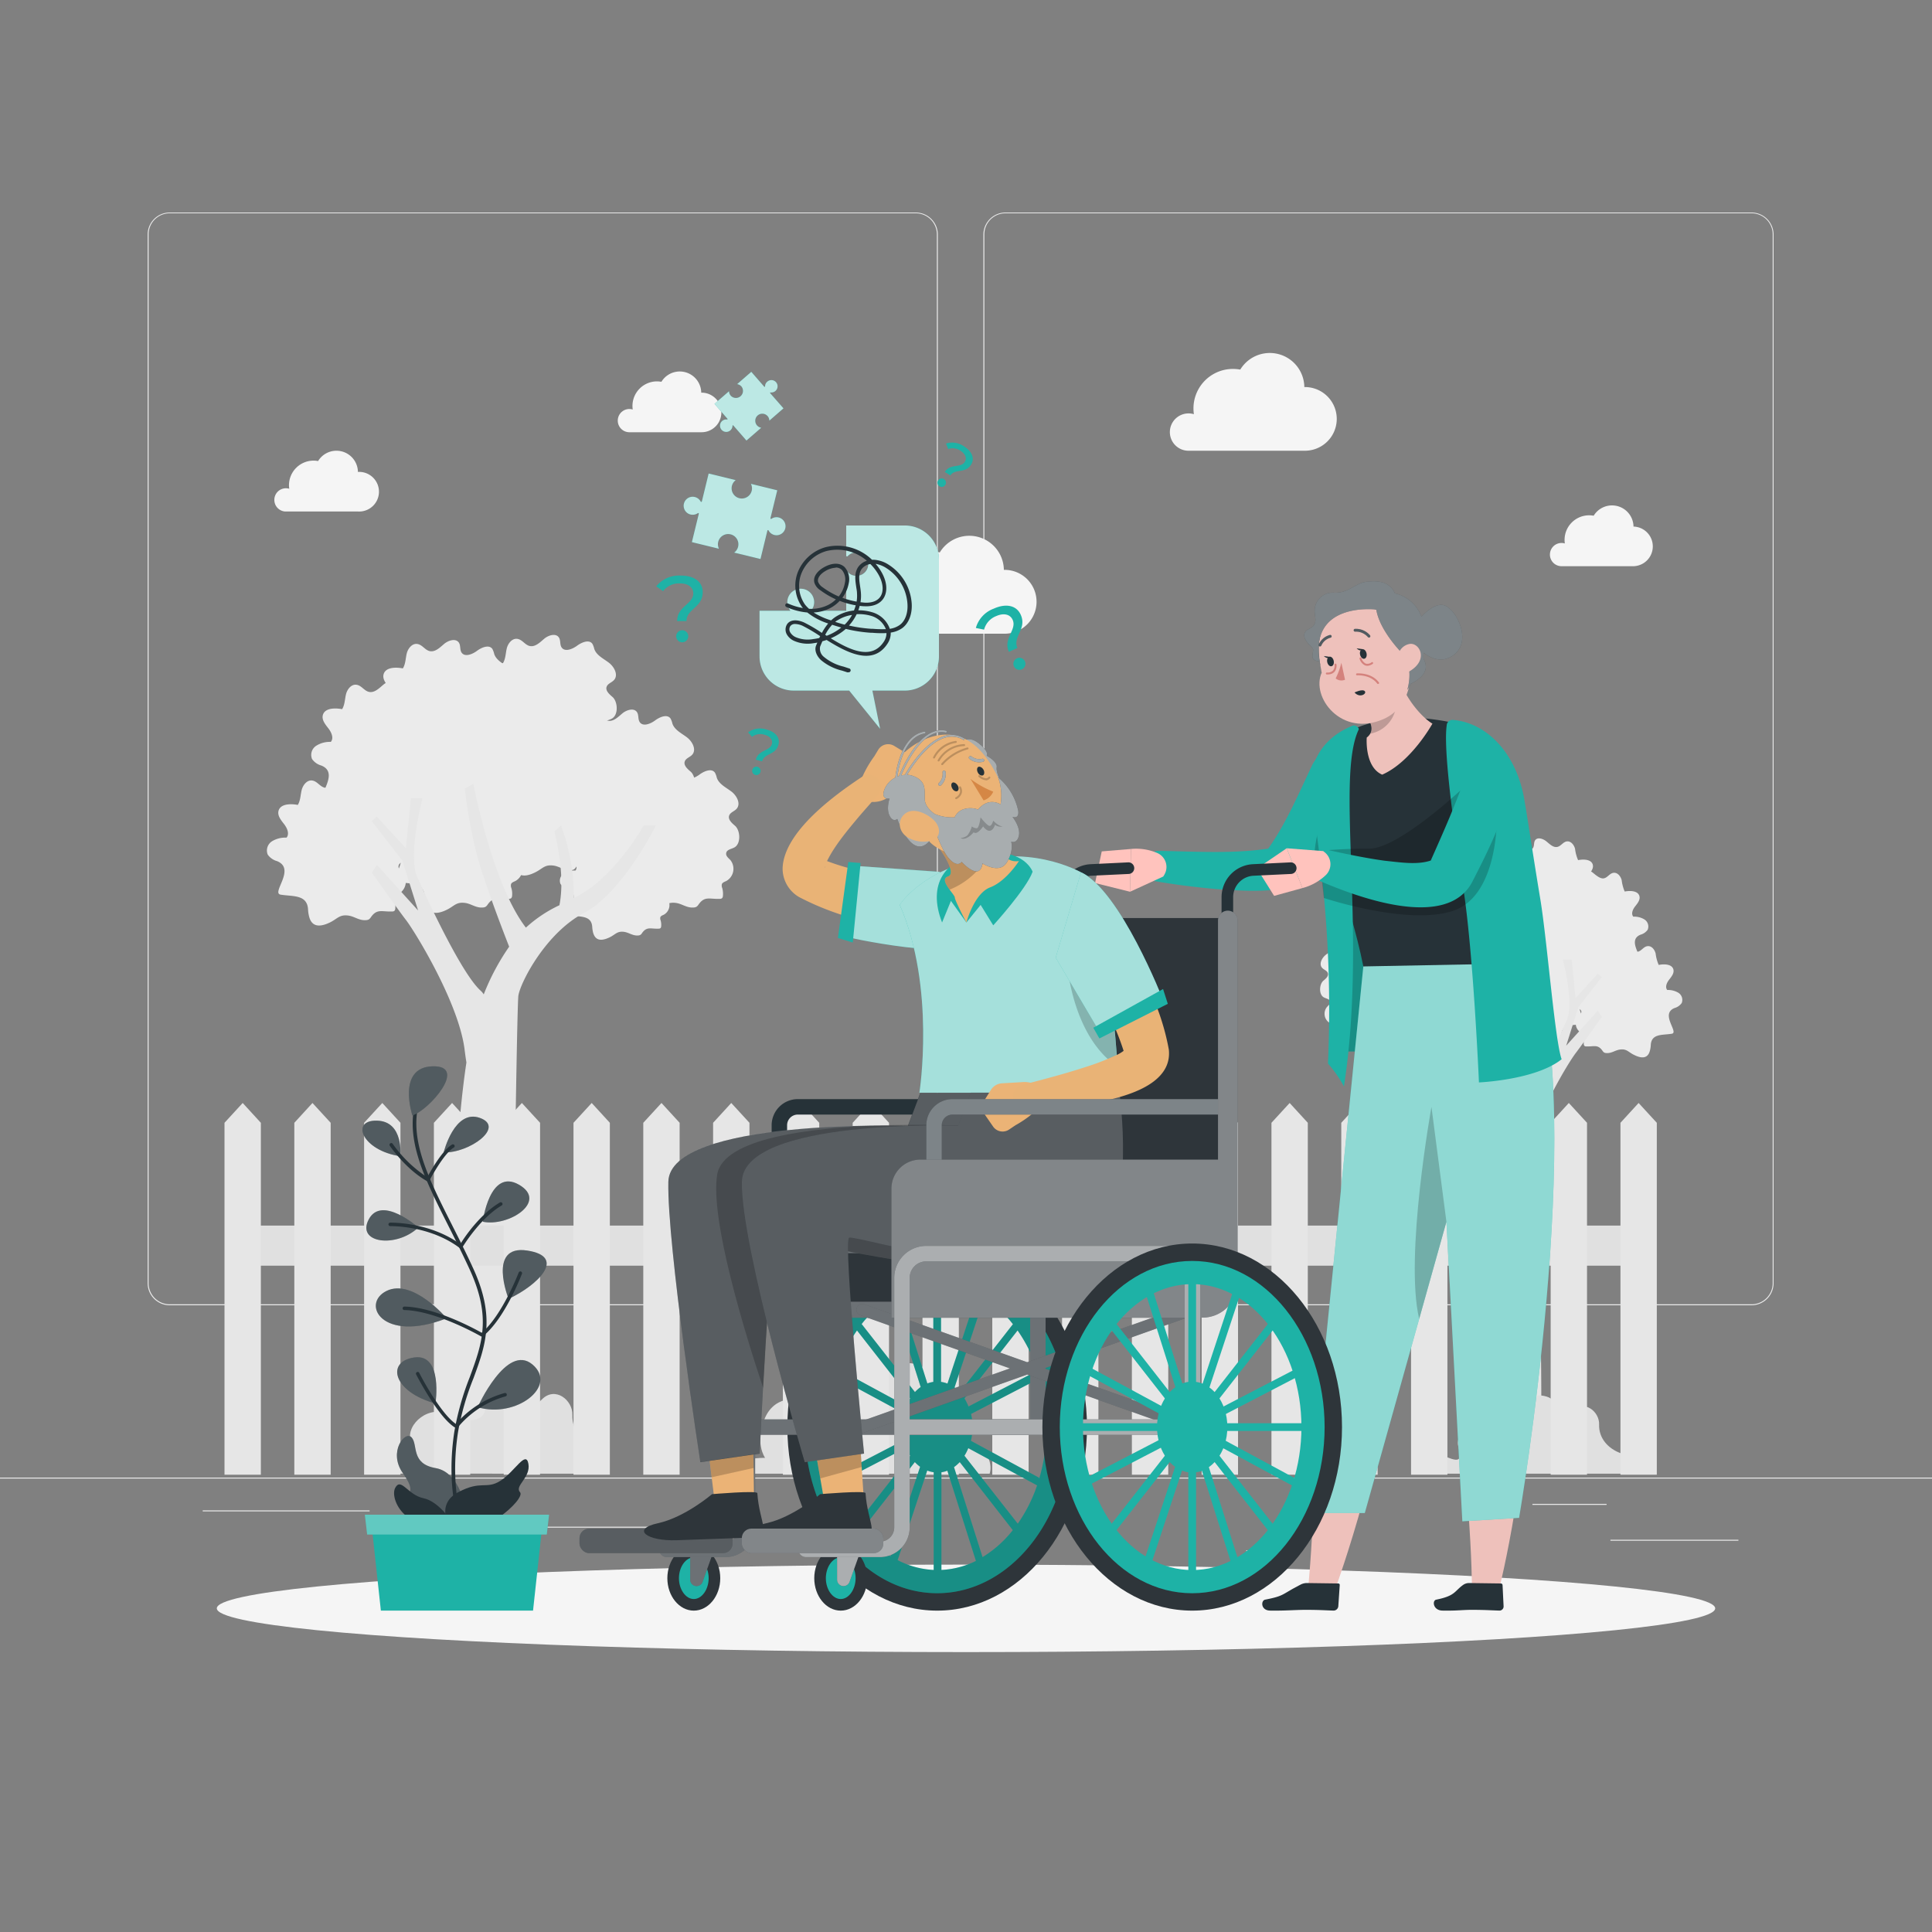 <svg xmlns="http://www.w3.org/2000/svg" viewBox="0 0 500 500"><rect x="0" y="0" width="500" height="500" fill="#808080" stroke="none"/><g id="freepik--background-complete--inject-32"><rect y="382.4" width="500" height="0.25" style="fill:#ebebeb"></rect><rect x="416.78" y="398.49" width="33.12" height="0.25" style="fill:#ebebeb"></rect><rect x="322.53" y="401.21" width="8.69" height="0.25" style="fill:#ebebeb"></rect><rect x="396.59" y="389.21" width="19.19" height="0.25" style="fill:#ebebeb"></rect><rect x="52.46" y="390.89" width="43.19" height="0.25" style="fill:#ebebeb"></rect><rect x="104.56" y="390.89" width="6.33" height="0.25" style="fill:#ebebeb"></rect><rect x="131.47" y="395.11" width="93.68" height="0.25" style="fill:#ebebeb"></rect><path d="M237,337.8H43.91a5.71,5.71,0,0,1-5.7-5.71V60.66A5.71,5.71,0,0,1,43.91,55H237a5.71,5.71,0,0,1,5.71,5.71V332.09A5.71,5.71,0,0,1,237,337.8ZM43.91,55.2a5.46,5.46,0,0,0-5.45,5.46V332.09a5.46,5.46,0,0,0,5.45,5.46H237a5.47,5.47,0,0,0,5.46-5.46V60.66A5.47,5.47,0,0,0,237,55.2Z" style="fill:#ebebeb"></path><path d="M453.31,337.8H260.21a5.72,5.72,0,0,1-5.71-5.71V60.66A5.72,5.72,0,0,1,260.21,55h193.1A5.71,5.71,0,0,1,459,60.66V332.09A5.71,5.71,0,0,1,453.31,337.8ZM260.21,55.2a5.47,5.47,0,0,0-5.46,5.46V332.09a5.47,5.47,0,0,0,5.46,5.46h193.1a5.47,5.47,0,0,0,5.46-5.46V60.66a5.47,5.47,0,0,0-5.46-5.46Z" style="fill:#ebebeb"></path><path d="M80,237.21a9.2,9.2,0,0,1-.28-1.88c-.23-3.89-4-3.28-7.11-3.8-2.47-.42,4.07-6.66-.91-8.67a4.43,4.43,0,0,1-2.41-1.68,2.83,2.83,0,0,1,1.09-3.45,6.57,6.57,0,0,1,3.78-.95c.81-1,.15-2.48-.63-3.49s-1.75-2.15-1.46-3.4c.45-1.87,3.08-1.94,5-1.58.7-1.13.68-2.55,1-3.84s1.37-2.64,2.69-2.48,2,1.56,3.24,1.85c1.42.33,2.65-.93,3.76-1.87s3.06-1.53,3.83-.29c.46.75.19,1.78.66,2.51.83,1.27,2.79.48,4-.42s3.16-1.71,4-.46a5.17,5.17,0,0,1,.47,1.3c.58,1.67,2.38,2.49,3.78,3.56s2.51,3.19,1.32,4.49c-.58.64-1.61.9-1.9,1.72-.36,1,.68,1.94,1.51,2.65,1.38,1.17,1.62,4.67-.2,5.63-.76.4-1.88.52-2.07,1.37s.6,1.34,1.11,1.92a3.62,3.62,0,0,1-1.11,5.38c-.44.21-1,.39-1.14.84a1.8,1.8,0,0,0,.11,1,5.14,5.14,0,0,1,.17,1.95.87.87,0,0,1-.23.61.91.91,0,0,1-.58.16c-2.63.12-3.9-.81-5.5,1.48a1.9,1.9,0,0,1-.55.58,1.63,1.63,0,0,1-.72.18c-1.81.15-3-1-4.64-1.19-2.29-.29-2.78.89-4.8,1.84C82.09,240.29,80.55,239.37,80,237.21Z" style="fill:#ebebeb"></path><path d="M110.22,233.94a9.2,9.2,0,0,1-.28-1.88c-.23-3.89-4-3.28-7.11-3.8-2.47-.42,4.07-6.66-.91-8.67a4.43,4.43,0,0,1-2.41-1.68,2.83,2.83,0,0,1,1.09-3.45,6.59,6.59,0,0,1,3.78-1c.81-1,.15-2.48-.63-3.49s-1.75-2.15-1.46-3.4c.45-1.88,3.08-1.94,5-1.58.7-1.13.68-2.55,1-3.84s1.37-2.65,2.69-2.48,2,1.56,3.24,1.84c1.42.34,2.65-.92,3.76-1.86s3.07-1.53,3.83-.29c.46.74.19,1.78.66,2.51.83,1.27,2.8.48,4-.42s3.16-1.71,4-.46a5.17,5.17,0,0,1,.47,1.3c.58,1.66,2.38,2.49,3.78,3.56s2.51,3.19,1.32,4.49c-.58.64-1.61.9-1.9,1.72-.36,1,.68,1.94,1.51,2.65,1.38,1.17,1.63,4.67-.19,5.63-.77.4-1.89.52-2.08,1.37s.6,1.34,1.11,1.92a3.62,3.62,0,0,1-1.11,5.38c-.44.21-1,.38-1.13.84a1.72,1.72,0,0,0,.1,1,5.35,5.35,0,0,1,.18,2,1,1,0,0,1-.24.61,1,1,0,0,1-.58.16c-2.63.12-3.9-.81-5.5,1.48a1.9,1.9,0,0,1-.55.58,1.6,1.6,0,0,1-.72.18c-1.81.15-3-1-4.64-1.19-2.29-.29-2.78.89-4.8,1.84C112.36,237,110.82,236.1,110.22,233.94Z" style="fill:#ebebeb"></path><path d="M113.14,214.66a9.2,9.2,0,0,1-.28-1.88c-.23-3.89-4-3.27-7.12-3.8-2.47-.42,4.08-6.66-.91-8.67a4.41,4.41,0,0,1-2.4-1.68,2.82,2.82,0,0,1,1.09-3.45,6.65,6.65,0,0,1,3.78-1c.81-1,.15-2.47-.64-3.48s-1.75-2.16-1.45-3.4c.45-1.88,3.08-1.95,5-1.59.7-1.13.69-2.55,1-3.84s1.37-2.64,2.69-2.48,2,1.56,3.23,1.85c1.42.33,2.65-.93,3.77-1.87s3.06-1.53,3.83-.29c.46.75.18,1.78.66,2.51.83,1.27,2.79.49,4-.41s3.16-1.72,4-.47a5.17,5.17,0,0,1,.47,1.3c.58,1.67,2.38,2.5,3.78,3.56s2.51,3.19,1.32,4.49c-.58.65-1.61.91-1.9,1.72-.37,1,.68,1.94,1.51,2.65,1.37,1.17,1.62,4.67-.2,5.63-.76.4-1.88.53-2.07,1.37s.6,1.34,1.11,1.92a3.63,3.63,0,0,1-1.11,5.39c-.44.21-1,.38-1.14.83a1.72,1.72,0,0,0,.11,1,5.58,5.58,0,0,1,.17,2,.87.87,0,0,1-.23.61.92.92,0,0,1-.58.17c-2.63.11-3.9-.82-5.5,1.47a1.91,1.91,0,0,1-.55.58,1.64,1.64,0,0,1-.73.18c-1.8.15-3-1-4.63-1.19-2.3-.29-2.78.89-4.8,1.84C115.28,217.74,113.74,216.82,113.14,214.66Z" style="fill:#ebebeb"></path><path d="M133.08,224.26a9.2,9.2,0,0,1-.28-1.87c-.23-3.9-4-3.28-7.11-3.81-2.48-.41,4.07-6.66-.92-8.67a4.36,4.36,0,0,1-2.4-1.68,2.83,2.83,0,0,1,1.09-3.45,6.73,6.73,0,0,1,3.78-.95c.81-1,.15-2.47-.64-3.48s-1.75-2.16-1.45-3.4c.45-1.88,3.08-1.95,5-1.58.71-1.14.69-2.56,1-3.85s1.37-2.64,2.69-2.48,2,1.56,3.23,1.85c1.43.33,2.66-.92,3.77-1.87s3.06-1.53,3.83-.28c.46.74.18,1.77.66,2.51.83,1.26,2.79.48,4-.42s3.16-1.72,4-.47a5.24,5.24,0,0,1,.47,1.31c.58,1.66,2.38,2.49,3.78,3.55s2.51,3.19,1.32,4.5c-.58.64-1.61.9-1.9,1.72-.37,1,.68,1.94,1.51,2.64,1.37,1.17,1.62,4.67-.2,5.63-.76.4-1.88.53-2.07,1.37s.6,1.34,1.11,1.92a3.63,3.63,0,0,1-1.11,5.39c-.44.21-1,.38-1.14.84a1.69,1.69,0,0,0,.11,1,5.35,5.35,0,0,1,.17,1.95.9.9,0,0,1-.23.62,1,1,0,0,1-.58.16c-2.63.12-3.9-.82-5.5,1.47a1.91,1.91,0,0,1-.55.58,1.63,1.63,0,0,1-.72.18c-1.81.15-3-1-4.64-1.19-2.29-.29-2.78.89-4.8,1.84C135.22,227.35,133.68,226.43,133.08,224.26Z" style="fill:#ebebeb"></path><path d="M153.23,219.83A9.2,9.2,0,0,1,153,218c-.23-3.89-3.95-3.28-7.11-3.81-2.47-.41,4.07-6.65-.91-8.66a4.43,4.43,0,0,1-2.41-1.68,2.83,2.83,0,0,1,1.09-3.45,6.59,6.59,0,0,1,3.78-.95c.81-1,.15-2.48-.63-3.49s-1.75-2.15-1.45-3.4c.45-1.88,3.07-1.94,5-1.58.7-1.13.68-2.55,1-3.84s1.37-2.65,2.69-2.49,2,1.57,3.24,1.85c1.42.34,2.65-.92,3.76-1.86s3.07-1.53,3.83-.29c.46.74.19,1.78.67,2.51.82,1.27,2.79.48,4-.42s3.16-1.71,4-.46a5.17,5.17,0,0,1,.47,1.3c.58,1.66,2.38,2.49,3.78,3.56s2.51,3.19,1.33,4.49c-.59.64-1.62.9-1.91,1.72-.36,1,.68,1.94,1.51,2.64,1.38,1.18,1.63,4.68-.19,5.64-.77.4-1.89.52-2.08,1.37s.6,1.34,1.11,1.92a3.61,3.61,0,0,1-1.11,5.38c-.43.21-1,.38-1.13.84a1.72,1.72,0,0,0,.1,1,5.33,5.33,0,0,1,.18,1.95.9.9,0,0,1-.24.61,1,1,0,0,1-.58.16c-2.63.12-3.89-.81-5.5,1.48a1.79,1.79,0,0,1-.55.58,1.74,1.74,0,0,1-.72.18c-1.81.15-3-1-4.64-1.19-2.29-.29-2.78.89-4.79,1.84C155.37,222.91,153.83,222,153.23,219.83Z" style="fill:#ebebeb"></path><path d="M153.5,241.39a7.92,7.92,0,0,1-.23-1.48c-.18-3.07-3.11-2.58-5.6-3-1.94-.32,3.21-5.24-.71-6.83a3.46,3.46,0,0,1-1.9-1.31,2.23,2.23,0,0,1,.86-2.72,5.28,5.28,0,0,1,3-.75c.64-.78.12-2-.5-2.74s-1.38-1.7-1.15-2.68c.36-1.48,2.43-1.53,3.92-1.25a10.86,10.86,0,0,0,.81-3c.27-1,1.07-2.09,2.12-2s1.58,1.23,2.54,1.46c1.12.26,2.09-.73,3-1.47s2.41-1.21,3-.23c.36.59.15,1.4.52,2,.66,1,2.2.38,3.16-.33s2.49-1.35,3.16-.37a4,4,0,0,1,.38,1c.45,1.31,1.87,2,3,2.8s2,2.51,1,3.54c-.46.5-1.27.71-1.5,1.35-.28.81.54,1.53,1.19,2.08,1.09.93,1.28,3.68-.15,4.44-.6.32-1.49.41-1.63,1.08s.47,1.05.87,1.51a2.85,2.85,0,0,1-.87,4.24c-.35.16-.77.3-.9.66a1.38,1.38,0,0,0,.08.8,4.21,4.21,0,0,1,.14,1.54.71.71,0,0,1-.19.48.77.77,0,0,1-.45.13c-2.07.09-3.07-.64-4.33,1.16a1.11,1.11,0,0,1-1,.6c-1.43.11-2.36-.77-3.66-.94-1.8-.23-2.18.7-3.77,1.45C155.18,243.81,154,243.09,153.5,241.39Z" style="fill:#ebebeb"></path><path d="M164.79,233.94a9.2,9.2,0,0,1-.28-1.88c-.24-3.89-3.95-3.28-7.12-3.8-2.47-.42,4.08-6.66-.91-8.67a4.41,4.41,0,0,1-2.4-1.68,2.83,2.83,0,0,1,1.08-3.45,6.62,6.62,0,0,1,3.79-1c.81-1,.15-2.48-.64-3.49s-1.75-2.15-1.45-3.4c.45-1.88,3.08-1.94,5-1.58.7-1.13.69-2.55,1-3.84s1.37-2.65,2.69-2.48,2,1.56,3.23,1.84c1.42.34,2.65-.92,3.77-1.86s3.06-1.53,3.83-.29c.46.74.18,1.78.66,2.51.83,1.27,2.79.48,4-.42s3.16-1.71,4-.46a5.17,5.17,0,0,1,.47,1.3c.58,1.66,2.37,2.49,3.78,3.56s2.51,3.19,1.32,4.49c-.58.64-1.61.9-1.9,1.72-.37,1,.68,1.94,1.51,2.65,1.37,1.17,1.62,4.67-.2,5.63-.76.4-1.88.52-2.07,1.37s.6,1.34,1.11,1.92a3.62,3.62,0,0,1-1.11,5.38c-.44.21-1,.38-1.14.84a1.73,1.73,0,0,0,.11,1,5.58,5.58,0,0,1,.17,2,.9.9,0,0,1-.24.61.93.93,0,0,1-.57.16c-2.63.12-3.9-.81-5.5,1.48a2,2,0,0,1-.55.58,1.67,1.67,0,0,1-.73.18c-1.8.15-3-1-4.64-1.19-2.29-.29-2.77.89-4.79,1.84C166.92,237,165.39,236.1,164.79,233.94Z" style="fill:#ebebeb"></path><path d="M133.08,200.55a9.2,9.2,0,0,1-.28-1.88c-.23-3.89-4-3.27-7.11-3.8-2.48-.42,4.07-6.66-.92-8.67a4.41,4.41,0,0,1-2.4-1.68,2.83,2.83,0,0,1,1.09-3.45,6.65,6.65,0,0,1,3.78-.95c.81-1,.15-2.48-.64-3.48s-1.75-2.16-1.45-3.41c.45-1.87,3.08-1.94,5-1.58.71-1.13.69-2.55,1-3.84s1.37-2.64,2.69-2.48,2,1.56,3.23,1.85c1.43.33,2.66-.93,3.77-1.87s3.06-1.53,3.83-.29c.46.75.18,1.78.66,2.51.83,1.27,2.79.48,4-.41s3.16-1.72,4-.47a5.17,5.17,0,0,1,.47,1.3c.58,1.67,2.38,2.49,3.78,3.56s2.51,3.19,1.32,4.49c-.58.64-1.61.91-1.9,1.72-.37,1,.68,1.94,1.51,2.65,1.37,1.17,1.62,4.67-.2,5.63-.76.4-1.88.53-2.07,1.37s.6,1.34,1.11,1.92a3.63,3.63,0,0,1-1.11,5.39c-.44.2-1,.38-1.14.83a1.72,1.72,0,0,0,.11,1,5.35,5.35,0,0,1,.17,1.95.87.87,0,0,1-.23.61.92.92,0,0,1-.58.17c-2.63.11-3.9-.82-5.5,1.47a1.91,1.91,0,0,1-.55.58,1.63,1.63,0,0,1-.72.18c-1.81.15-3-1-4.64-1.19-2.29-.29-2.78.89-4.8,1.84C135.22,203.63,133.68,202.71,133.08,200.55Z" style="fill:#ebebeb"></path><path d="M107.19,201.87a9.2,9.2,0,0,1-.28-1.87c-.23-3.9-4-3.28-7.11-3.81-2.48-.41,4.07-6.65-.91-8.67a4.38,4.38,0,0,1-2.41-1.67,2.84,2.84,0,0,1,1.09-3.46,6.73,6.73,0,0,1,3.78-.95c.81-1,.15-2.47-.64-3.48s-1.75-2.16-1.45-3.4c.45-1.88,3.08-1.95,5-1.58.71-1.14.69-2.56,1-3.85s1.37-2.64,2.69-2.48,2,1.56,3.23,1.85c1.43.33,2.66-.92,3.77-1.86s3.06-1.53,3.83-.29c.46.74.19,1.78.66,2.51.83,1.27,2.79.48,4-.42s3.16-1.71,4-.47a5.38,5.38,0,0,1,.47,1.31c.58,1.66,2.38,2.49,3.78,3.56s2.51,3.18,1.32,4.49c-.58.64-1.61.9-1.9,1.72-.37,1,.68,1.94,1.51,2.64,1.37,1.17,1.62,4.68-.2,5.63-.76.41-1.88.53-2.07,1.37s.6,1.34,1.11,1.92a3.63,3.63,0,0,1-1.11,5.39c-.44.21-1,.38-1.14.84a1.69,1.69,0,0,0,.11,1,5.16,5.16,0,0,1,.17,2,.9.9,0,0,1-.23.62,1,1,0,0,1-.58.16c-2.63.12-3.9-.81-5.5,1.47a1.91,1.91,0,0,1-.55.58,1.79,1.79,0,0,1-.72.19c-1.81.14-3-1-4.64-1.19-2.29-.3-2.78.89-4.8,1.83C109.33,205,107.79,204,107.19,201.87Z" style="fill:#ebebeb"></path><path d="M91.47,212.47a8.53,8.53,0,0,1-.29-1.88c-.23-3.89-4-3.28-7.11-3.8-2.47-.42,4.07-6.66-.91-8.67a4.37,4.37,0,0,1-2.4-1.68A2.81,2.81,0,0,1,81.84,193a6.59,6.59,0,0,1,3.78-1c.82-1,.15-2.48-.63-3.49s-1.75-2.15-1.45-3.4c.45-1.88,3.07-1.94,5-1.58.7-1.13.69-2.55,1-3.84s1.36-2.65,2.69-2.48,2,1.56,3.23,1.84c1.42.34,2.65-.92,3.76-1.86s3.07-1.53,3.83-.29c.46.74.19,1.78.67,2.51.82,1.27,2.79.48,4-.42s3.16-1.71,4-.46a5.19,5.19,0,0,1,.48,1.3c.57,1.67,2.37,2.49,3.77,3.56s2.51,3.19,1.33,4.49c-.59.64-1.62.9-1.91,1.72-.36,1,.68,1.94,1.51,2.65,1.38,1.17,1.63,4.67-.19,5.63-.77.4-1.89.52-2.07,1.37s.59,1.34,1.1,1.92a3.6,3.6,0,0,1-1.11,5.38c-.43.21-1,.39-1.13.84a1.71,1.71,0,0,0,.1,1,5.35,5.35,0,0,1,.18,2,.7.7,0,0,1-.82.77c-2.63.12-3.89-.81-5.5,1.48a1.79,1.79,0,0,1-.55.58,1.6,1.6,0,0,1-.72.18c-1.81.15-3-1-4.64-1.19-2.29-.29-2.78.89-4.79,1.84C93.6,215.55,92.06,214.63,91.47,212.47Z" style="fill:#ebebeb"></path><path d="M96.23,225.86s6.58,9.3,8.85,12.25,13.6,21.31,15.15,33.46c.16,1.3.32,2.42.48,3.39-4.87,32.2-4.11,91.09-3.94,101.18h15.45c.15-11.37,1.46-115.31,1.94-118.49.52-3.35,7-16.14,17-21.4s18.61-22.64,18.61-22.64h-3.18s-5.9,10.66-14.29,16.56a31.55,31.55,0,0,1-3.78,2.24,53.7,53.7,0,0,0-3.33-18.8l-1.72,1.59c2.32,9.49,2,15.57,1.31,19.07a34.48,34.48,0,0,0-8.68,5.8c-8.7-11.31-13.59-37.2-13.59-37.2l-2.23,1.22A130.44,130.44,0,0,0,123.11,220c1.63,6.7,6.43,19.32,8.66,25a59.86,59.86,0,0,0-6.58,12.35,4.56,4.56,0,0,0-.84-1C118.68,251.21,108,227,108,227c-2.58-5.63,1.36-20.41,1.36-20.41h-3l-1.33,12.93-7.49-8.16-1.36,1.13,7.94,10.21,4.08,12.93-10.66-11.8Z" style="fill:#e6e6e6"></path><path d="M427,271.89a6.7,6.7,0,0,0,.22-1.44c.17-3,3-2.52,5.45-2.92,1.9-.32-3.12-5.11.7-6.65a3.44,3.44,0,0,0,1.85-1.29,2.17,2.17,0,0,0-.84-2.65,5.17,5.17,0,0,0-2.9-.73c-.62-.76-.11-1.9.49-2.67s1.34-1.66,1.11-2.61c-.34-1.44-2.36-1.49-3.81-1.21a10.37,10.37,0,0,1-.79-2.95c-.26-1-1-2-2.06-1.91s-1.55,1.2-2.48,1.42c-1.09.26-2-.71-2.89-1.43s-2.35-1.17-2.94-.22c-.36.57-.14,1.36-.51,1.93-.64,1-2.14.36-3.08-.33s-2.42-1.31-3.08-.35a3.72,3.72,0,0,0-.36,1c-.44,1.27-1.82,1.91-2.9,2.73s-1.92,2.44-1,3.44c.45.5,1.24.7,1.47,1.32.27.79-.53,1.49-1.16,2-1.06.9-1.25,3.59.15,4.32.58.31,1.44.41,1.59,1s-.46,1-.85,1.48a2.77,2.77,0,0,0,.85,4.13c.33.16.75.29.87.64a1.32,1.32,0,0,1-.08.78,4.23,4.23,0,0,0-.14,1.5.71.71,0,0,0,.19.47.67.67,0,0,0,.44.12c2,.09,3-.62,4.22,1.14a1.47,1.47,0,0,0,.42.44,1.32,1.32,0,0,0,.56.14c1.38.11,2.29-.75,3.56-.91,1.75-.23,2.13.68,3.67,1.41C425.4,274.25,426.58,273.55,427,271.89Z" style="fill:#ebebeb"></path><path d="M403.81,269.38a6.7,6.7,0,0,0,.22-1.44c.18-3,3-2.52,5.46-2.92,1.89-.32-3.13-5.11.7-6.65a3.33,3.33,0,0,0,1.84-1.29,2.17,2.17,0,0,0-.83-2.65,5.19,5.19,0,0,0-2.9-.73c-.63-.76-.12-1.9.48-2.67s1.35-1.66,1.12-2.61c-.35-1.44-2.36-1.49-3.82-1.21a10.37,10.37,0,0,1-.79-3c-.26-1-1-2-2.06-1.91s-1.54,1.2-2.48,1.42-2-.71-2.89-1.43-2.35-1.17-2.94-.22c-.35.57-.14,1.36-.51,1.93-.63,1-2.14.36-3.07-.33s-2.43-1.31-3.09-.35a4.1,4.1,0,0,0-.36,1c-.44,1.27-1.82,1.91-2.89,2.73s-1.93,2.44-1,3.44c.45.5,1.24.7,1.46,1.32.28.79-.52,1.49-1.16,2-1,.9-1.25,3.59.15,4.32.59.31,1.45.41,1.59,1.05s-.46,1-.85,1.48a2.77,2.77,0,0,0,.85,4.13c.34.16.75.29.87.64a1.24,1.24,0,0,1-.08.78,4.23,4.23,0,0,0-.13,1.5.66.66,0,0,0,.18.47.68.68,0,0,0,.44.12c2,.09,3-.62,4.22,1.14a1.6,1.6,0,0,0,.42.44,1.36,1.36,0,0,0,.56.14c1.39.11,2.29-.75,3.56-.91,1.76-.23,2.13.68,3.68,1.41C402.17,271.74,403.36,271,403.81,269.38Z" style="fill:#ebebeb"></path><path d="M401.57,254.59a6.8,6.8,0,0,0,.22-1.44c.18-3,3-2.52,5.46-2.92,1.9-.32-3.12-5.11.7-6.65a3.38,3.38,0,0,0,1.84-1.29,2.17,2.17,0,0,0-.83-2.65,5.11,5.11,0,0,0-2.9-.73c-.63-.76-.12-1.9.48-2.67s1.35-1.66,1.12-2.61c-.35-1.44-2.36-1.49-3.82-1.21a10.69,10.69,0,0,1-.78-2.95c-.27-1-1.05-2-2.07-1.91s-1.54,1.2-2.48,1.42-2-.71-2.89-1.43-2.35-1.17-2.94-.22c-.35.57-.14,1.36-.51,1.92-.63,1-2.14.37-3.07-.32s-2.43-1.31-3.08-.35a3.74,3.74,0,0,0-.37,1c-.44,1.27-1.82,1.91-2.89,2.73s-1.93,2.44-1,3.44c.45.5,1.24.7,1.46,1.32.28.79-.52,1.49-1.16,2-1.05.9-1.24,3.59.15,4.32.59.31,1.45.41,1.59,1.05s-.46,1-.85,1.48a2.78,2.78,0,0,0,.85,4.13c.34.16.75.29.87.64a1.24,1.24,0,0,1-.08.78,4.23,4.23,0,0,0-.13,1.5.53.53,0,0,0,.63.59c2,.09,3-.62,4.22,1.13a1.3,1.3,0,0,0,.42.45,1.28,1.28,0,0,0,.55.14c1.39.11,2.29-.75,3.56-.91,1.76-.23,2.13.68,3.68,1.41C399.94,257,401.12,256.25,401.57,254.59Z" style="fill:#ebebeb"></path><path d="M386.28,262a7.31,7.31,0,0,0,.21-1.44c.18-3,3-2.51,5.46-2.92,1.9-.31-3.12-5.1.7-6.65a3.32,3.32,0,0,0,1.84-1.28,2.17,2.17,0,0,0-.83-2.65,5.11,5.11,0,0,0-2.9-.73c-.63-.76-.12-1.9.49-2.67s1.34-1.66,1.11-2.61c-.35-1.45-2.36-1.5-3.82-1.22a10.69,10.69,0,0,1-.78-2.95c-.27-1-1.05-2-2.07-1.9s-1.54,1.2-2.48,1.42-2-.71-2.89-1.43-2.35-1.18-2.94-.22c-.35.57-.14,1.36-.5,1.92-.64,1-2.15.37-3.08-.32s-2.43-1.31-3.08-.36a4.45,4.45,0,0,0-.37,1c-.44,1.28-1.82,1.92-2.89,2.73s-1.93,2.45-1,3.45c.45.49,1.24.69,1.46,1.32.28.79-.52,1.49-1.16,2-1.05.9-1.24,3.59.15,4.32.59.31,1.45.4,1.59,1.05s-.46,1-.85,1.47a2.79,2.79,0,0,0,.85,4.14c.34.16.75.29.88.64a1.41,1.41,0,0,1-.08.78,4,4,0,0,0-.14,1.5.72.72,0,0,0,.18.47.76.76,0,0,0,.45.12c2,.09,3-.62,4.22,1.13a1.39,1.39,0,0,0,.42.45,1.44,1.44,0,0,0,.55.14c1.39.11,2.3-.75,3.56-.92,1.76-.22,2.13.69,3.68,1.41C384.64,264.32,385.82,263.61,386.28,262Z" style="fill:#ebebeb"></path><path d="M370.81,258.55a6.7,6.7,0,0,0,.22-1.44c.18-3,3-2.51,5.46-2.92,1.89-.32-3.13-5.11.7-6.65a3.33,3.33,0,0,0,1.84-1.29,2.18,2.18,0,0,0-.83-2.65,5.1,5.1,0,0,0-2.9-.72c-.63-.76-.12-1.9.48-2.68s1.34-1.65,1.12-2.61c-.35-1.44-2.36-1.49-3.82-1.21a10.37,10.37,0,0,1-.79-2.95c-.26-1-1.05-2-2.06-1.9s-1.54,1.19-2.48,1.41-2-.7-2.89-1.43-2.35-1.17-2.94-.22c-.35.57-.14,1.37-.51,1.93-.63,1-2.14.37-3.07-.32s-2.43-1.32-3.09-.36a4.1,4.1,0,0,0-.36,1c-.44,1.28-1.82,1.91-2.9,2.73s-1.92,2.45-1,3.45c.45.49,1.24.69,1.46,1.32.28.78-.52,1.49-1.16,2-1.06.89-1.25,3.58.15,4.32.59.31,1.45.4,1.59,1.05s-.46,1-.85,1.47A2.77,2.77,0,0,0,353,254c.34.16.75.3.87.65a1.32,1.32,0,0,1-.08.78,4.15,4.15,0,0,0-.13,1.49.64.64,0,0,0,.18.47.69.69,0,0,0,.44.13c2,.09,3-.63,4.22,1.13a1.64,1.64,0,0,0,.42.45,1.35,1.35,0,0,0,.56.13c1.39.12,2.29-.75,3.56-.91,1.76-.22,2.13.68,3.68,1.41C369.17,260.92,370.35,260.21,370.81,258.55Z" style="fill:#ebebeb"></path><path d="M370.61,275.09a5.27,5.27,0,0,0,.17-1.13c.14-2.35,2.39-2,4.3-2.3,1.49-.25-2.46-4,.55-5.24a2.59,2.59,0,0,0,1.45-1,1.71,1.71,0,0,0-.65-2.09,4,4,0,0,0-2.29-.57c-.49-.6-.09-1.5.38-2.11s1.06-1.3.88-2.05c-.27-1.14-1.86-1.18-3-1a7.8,7.8,0,0,1-.62-2.32c-.21-.78-.83-1.6-1.63-1.5s-1.21.95-1.95,1.12-1.6-.56-2.28-1.13-1.85-.92-2.31-.17c-.28.45-.11,1.07-.4,1.52-.5.76-1.69.29-2.42-.26s-1.91-1-2.43-.28a3.38,3.38,0,0,0-.29.79c-.34,1-1.43,1.5-2.28,2.15s-1.51,1.93-.8,2.71c.36.39,1,.55,1.15,1s-.41,1.17-.91,1.6c-.83.71-1,2.82.12,3.4.46.24,1.14.32,1.25.83s-.36.81-.67,1.16a2.19,2.19,0,0,0,.67,3.25c.27.13.59.23.69.51a1,1,0,0,1-.07.61,3.38,3.38,0,0,0-.1,1.18.53.53,0,0,0,.14.37.62.62,0,0,0,.35.1c1.59.07,2.35-.49,3.32.89a1.23,1.23,0,0,0,.33.35,1,1,0,0,0,.44.11c1.09.09,1.81-.59,2.81-.72,1.38-.17,1.67.54,2.89,1.11C369.32,277,370.25,276.4,370.61,275.09Z" style="fill:#ebebeb"></path><path d="M362,269.38a7.43,7.43,0,0,0,.21-1.44c.18-3,3-2.52,5.46-2.92,1.9-.32-3.12-5.11.7-6.65a3.33,3.33,0,0,0,1.84-1.29,2.17,2.17,0,0,0-.83-2.65,5.19,5.19,0,0,0-2.9-.73c-.62-.76-.12-1.9.49-2.67s1.34-1.66,1.11-2.61c-.35-1.44-2.36-1.49-3.81-1.21a10.37,10.37,0,0,1-.79-3c-.26-1-1.05-2-2.07-1.91s-1.54,1.2-2.48,1.42-2-.71-2.89-1.43-2.35-1.17-2.94-.22c-.35.57-.14,1.36-.5,1.93-.64,1-2.14.36-3.08-.33s-2.42-1.31-3.08-.35a3.72,3.72,0,0,0-.36,1c-.45,1.27-1.83,1.91-2.9,2.73s-1.93,2.44-1,3.44c.45.5,1.24.7,1.46,1.32.28.79-.52,1.49-1.16,2-1.05.9-1.24,3.59.15,4.32.59.31,1.45.41,1.59,1.05s-.45,1-.84,1.48a2.77,2.77,0,0,0,.84,4.13c.34.16.75.29.88.64a1.32,1.32,0,0,1-.08.78,4,4,0,0,0-.14,1.5.53.53,0,0,0,.63.59c2,.09,3-.62,4.22,1.14a1.47,1.47,0,0,0,.42.44,1.28,1.28,0,0,0,.55.14c1.39.11,2.3-.75,3.56-.91,1.76-.23,2.13.68,3.68,1.41C360.31,271.74,361.49,271,362,269.38Z" style="fill:#ebebeb"></path><path d="M386.28,243.76a7.43,7.43,0,0,0,.21-1.44c.18-3,3-2.51,5.46-2.92,1.9-.32-3.12-5.11.7-6.65a3.33,3.33,0,0,0,1.84-1.29,2.17,2.17,0,0,0-.83-2.65,5.19,5.19,0,0,0-2.9-.73c-.63-.75-.12-1.89.49-2.67s1.34-1.65,1.11-2.61c-.35-1.44-2.36-1.49-3.82-1.21a10.69,10.69,0,0,1-.78-3c-.27-1-1.05-2-2.07-1.91s-1.54,1.2-2.48,1.42-2-.7-2.89-1.43-2.35-1.17-2.94-.22c-.35.57-.14,1.37-.5,1.93-.64,1-2.15.37-3.08-.32s-2.43-1.32-3.08-.36a4.12,4.12,0,0,0-.37,1c-.44,1.28-1.82,1.91-2.89,2.73s-1.93,2.45-1,3.45c.45.49,1.24.69,1.46,1.32.28.78-.52,1.48-1.16,2-1.05.9-1.24,3.59.15,4.33.59.31,1.45.4,1.59,1.05s-.46,1-.85,1.47a2.78,2.78,0,0,0,.85,4.13c.34.16.75.3.88.65a1.41,1.41,0,0,1-.08.78,3.94,3.94,0,0,0-.14,1.49.7.7,0,0,0,.18.47.77.77,0,0,0,.45.13c2,.09,3-.63,4.22,1.13a1.26,1.26,0,0,0,.42.44,1.15,1.15,0,0,0,.55.14c1.39.12,2.3-.75,3.56-.91,1.76-.22,2.13.68,3.68,1.41C384.64,246.13,385.82,245.42,386.28,243.76Z" style="fill:#ebebeb"></path><path d="M406.14,244.78a6.8,6.8,0,0,0,.22-1.44c.17-3,3-2.52,5.45-2.92,1.9-.32-3.12-5.11.7-6.66a3.38,3.38,0,0,0,1.85-1.28,2.17,2.17,0,0,0-.84-2.65,5.07,5.07,0,0,0-2.9-.73c-.62-.76-.11-1.9.49-2.67s1.34-1.66,1.11-2.61c-.34-1.44-2.36-1.5-3.81-1.22a10.3,10.3,0,0,1-.79-2.94c-.26-1-1.05-2-2.06-1.91s-1.55,1.2-2.48,1.42c-1.09.26-2-.71-2.89-1.43s-2.35-1.18-2.94-.22c-.35.57-.14,1.36-.51,1.92-.64,1-2.14.37-3.08-.32s-2.42-1.31-3.08-.35a4.1,4.1,0,0,0-.36,1c-.44,1.27-1.82,1.91-2.9,2.73s-1.92,2.44-1,3.44c.44.49,1.23.69,1.46,1.32.27.79-.53,1.49-1.16,2-1.06.9-1.25,3.59.15,4.32.58.31,1.44.41,1.59,1s-.46,1-.85,1.48a2.77,2.77,0,0,0,.85,4.13c.33.16.75.29.87.64a1.32,1.32,0,0,1-.08.78,4,4,0,0,0-.13,1.5.66.66,0,0,0,.18.47.67.67,0,0,0,.44.12c2,.09,3-.62,4.22,1.13a1.4,1.4,0,0,0,.42.45,1.32,1.32,0,0,0,.56.14c1.38.11,2.29-.75,3.56-.91,1.75-.23,2.13.68,3.68,1.41C404.5,247.14,405.68,246.44,406.14,244.78Z" style="fill:#ebebeb"></path><path d="M418.21,252.91a7.54,7.54,0,0,0,.21-1.44c.18-3,3-2.52,5.46-2.92,1.9-.32-3.12-5.11.7-6.66a3.32,3.32,0,0,0,1.84-1.28,2.17,2.17,0,0,0-.83-2.65,5.11,5.11,0,0,0-2.9-.73c-.62-.76-.12-1.9.49-2.67s1.34-1.66,1.11-2.61c-.35-1.44-2.36-1.5-3.82-1.22a10.69,10.69,0,0,1-.78-2.95c-.26-1-1.05-2-2.07-1.9s-1.54,1.2-2.48,1.42-2-.71-2.89-1.43-2.35-1.18-2.94-.22c-.35.57-.14,1.36-.5,1.92-.64,1-2.15.37-3.08-.32s-2.42-1.31-3.08-.36a4.45,4.45,0,0,0-.37,1c-.44,1.28-1.82,1.92-2.89,2.74s-1.93,2.44-1,3.44c.45.49,1.24.69,1.46,1.32.28.79-.52,1.49-1.16,2-1.05.9-1.24,3.59.15,4.32.59.31,1.45.4,1.59,1s-.46,1-.85,1.48a2.78,2.78,0,0,0,.85,4.13c.34.16.75.29.88.64a1.41,1.41,0,0,1-.08.78,4,4,0,0,0-.14,1.5.53.53,0,0,0,.63.59c2,.09,3-.62,4.22,1.13a1.3,1.3,0,0,0,.42.45,1.28,1.28,0,0,0,.55.14c1.39.11,2.3-.75,3.56-.91,1.76-.23,2.13.68,3.68,1.41C416.57,255.27,417.75,254.57,418.21,252.91Z" style="fill:#ebebeb"></path><path d="M414.55,263.18s-5.05,7.13-6.79,9.4-10.44,16.35-11.62,25.67c-.13,1-.25,1.86-.38,2.6,3.75,24.71,3.16,69.9,3,77.63H386.93c-.11-8.72-1.11-88.47-1.49-90.91s-5.34-12.38-13-16.41-14.27-17.38-14.27-17.38h2.44s4.52,8.18,11,12.71a24.22,24.22,0,0,0,2.9,1.71A40.87,40.87,0,0,1,377,253.78l1.31,1.22c-1.78,7.29-1.54,11.95-1,14.63a26.32,26.32,0,0,1,6.65,4.46c6.68-8.69,10.44-28.55,10.44-28.55l1.71.94a102.12,102.12,0,0,1-2.21,12.18c-1.25,5.14-4.93,14.81-6.65,19.21a45,45,0,0,1,5.05,9.47,3.69,3.69,0,0,1,.64-.77c4.35-3.94,12.53-22.52,12.53-22.52,2-4.32-1-15.66-1-15.66h2.28l1,9.92L413.5,252l1.05.87-6.09,7.83-3.13,9.92,8.17-9.05Z" style="fill:#e6e6e6"></path><path d="M157.63,381.39c.27-2.27.15-5.57-2.65-6.49-4.39-1.45-7-4.85-6.85-8.69s-4.47-7.58-7.93-4-3-2.77-7.62-4.32-8.54,2.21-7.27,5.64-3.3,5.58-8.75,2.66-11.46,2.39-10.31,6.55.21,4.62-3.24,3.23c-2.93-1.17-7.79,1.47-7.9,5.4Z" style="fill:#e0e0e0"></path><path d="M302.76,111.82a4.83,4.83,0,0,1,4.83-4.83,4.92,4.92,0,0,1,1.39.2A10.21,10.21,0,0,1,319.1,95.48a10.6,10.6,0,0,1,1.88.17,8.94,8.94,0,0,1,16.58,4.52h.15a8.24,8.24,0,1,1,0,16.48H307.45A4.82,4.82,0,0,1,302.76,111.82Z" style="fill:#f5f5f5"></path><path d="M225,159.12a4.83,4.83,0,0,1,4.83-4.83,4.52,4.52,0,0,1,1.38.21,10.45,10.45,0,0,1-.11-1.49,10.23,10.23,0,0,1,10.23-10.23,10.62,10.62,0,0,1,1.89.18,8.94,8.94,0,0,1,16.58,4.52H260A8.24,8.24,0,1,1,260,164H229.7A4.84,4.84,0,0,1,225,159.12Z" style="fill:#f5f5f5"></path><path d="M159.88,108.86a3,3,0,0,1,3.87-2.88,6.86,6.86,0,0,1-.07-.92A6.36,6.36,0,0,1,170,98.7a6.45,6.45,0,0,1,1.17.11,5.56,5.56,0,0,1,10.31,2.81h.09a5.12,5.12,0,1,1,0,10.24H162.8A3,3,0,0,1,159.88,108.86Z" style="fill:#f5f5f5"></path><path d="M71,129.36a3,3,0,0,1,3.86-2.87,7,7,0,0,1-.07-.92,6.36,6.36,0,0,1,6.36-6.36,6.45,6.45,0,0,1,1.17.11,5.56,5.56,0,0,1,10.31,2.81h.09a5.13,5.13,0,1,1,0,10.25H73.86A3,3,0,0,1,71,129.36Z" style="fill:#f5f5f5"></path><path d="M401.12,143.52a3,3,0,0,1,3-3,2.8,2.8,0,0,1,.86.13,5.65,5.65,0,0,1-.07-.93,6.36,6.36,0,0,1,6.36-6.36,6.45,6.45,0,0,1,1.17.11,5.56,5.56,0,0,1,10.31,2.81h.09a5.13,5.13,0,0,1,0,10.25H404A3,3,0,0,1,401.12,143.52Z" style="fill:#f5f5f5"></path><path d="M422.15,381.39c.16-1.93-.1-4.43-2.35-5.17-3.81-1.26-6.08-4.21-5.95-7.55s-3.88-6.59-6.89-3.46-2.61-2.4-6.62-3.75-7.42,1.92-6.32,4.9-2.86,4.85-7.6,2.31-10,2.08-9,5.69.19,4-2.81,2.81c-2.43-1-6.4,1.07-6.84,4.22Z" style="fill:#e0e0e0"></path><path d="M186.85,381.39h69.27c1-3.25-1.54-7.15-4.29-7.7-3.37-.68-6.76-6.61-6.92-10.39s-6.23-15.4-15.67-8.22-6.58,1.06-13.41-1-11.14,3.79-8.14,8.14c0,0-6.86-1.72-9.69,4.68s0,10.39,0,10.39S189.33,377.08,186.85,381.39Z" style="fill:#e0e0e0"></path><rect x="60.22" y="317.17" width="363.86" height="10.38" transform="translate(484.29 644.73) rotate(180)" style="fill:#e0e0e0"></rect><polygon points="419.37 381.65 428.78 381.65 428.78 290.58 424.07 285.45 419.37 290.58 419.37 381.65" style="fill:#e6e6e6"></polygon><polygon points="401.31 381.65 410.72 381.65 410.72 290.58 406.01 285.45 401.31 290.58 401.31 381.65" style="fill:#e6e6e6"></polygon><polygon points="383.24 381.65 392.65 381.65 392.65 290.58 387.95 285.45 383.24 290.58 383.24 381.65" style="fill:#e6e6e6"></polygon><polygon points="365.18 381.65 374.59 381.65 374.59 290.58 369.88 285.45 365.18 290.58 365.18 381.65" style="fill:#e6e6e6"></polygon><polygon points="347.12 381.65 356.53 381.65 356.53 290.58 351.82 285.45 347.12 290.58 347.12 381.65" style="fill:#e6e6e6"></polygon><polygon points="329.05 381.65 338.46 381.65 338.46 290.58 333.76 285.45 329.05 290.58 329.05 381.65" style="fill:#e6e6e6"></polygon><polygon points="310.99 381.65 320.4 381.65 320.4 290.58 315.69 285.45 310.99 290.58 310.99 381.65" style="fill:#e6e6e6"></polygon><polygon points="292.93 381.65 302.34 381.65 302.34 290.58 297.63 285.45 292.93 290.58 292.93 381.65" style="fill:#e6e6e6"></polygon><polygon points="274.86 381.65 284.27 381.65 284.27 290.58 279.57 285.45 274.86 290.58 274.86 381.65" style="fill:#e6e6e6"></polygon><polygon points="256.8 381.65 266.21 381.65 266.21 290.58 261.51 285.45 256.8 290.58 256.8 381.65" style="fill:#e6e6e6"></polygon><polygon points="238.74 381.65 248.15 381.65 248.15 290.58 243.44 285.45 238.74 290.58 238.74 381.65" style="fill:#e6e6e6"></polygon><polygon points="220.67 381.65 230.08 381.65 230.08 290.58 225.38 285.45 220.67 290.58 220.67 381.65" style="fill:#e6e6e6"></polygon><polygon points="202.61 381.65 212.02 381.65 212.02 290.58 207.32 285.45 202.61 290.58 202.61 381.65" style="fill:#e6e6e6"></polygon><polygon points="184.55 381.65 193.96 381.65 193.96 290.58 189.25 285.45 184.55 290.58 184.55 381.65" style="fill:#e6e6e6"></polygon><polygon points="166.48 381.65 175.89 381.65 175.89 290.58 171.19 285.45 166.48 290.58 166.48 381.65" style="fill:#e6e6e6"></polygon><polygon points="148.42 381.65 157.83 381.65 157.83 290.58 153.13 285.45 148.42 290.58 148.42 381.65" style="fill:#e6e6e6"></polygon><polygon points="130.36 381.65 139.77 381.65 139.77 290.58 135.06 285.45 130.36 290.58 130.36 381.65" style="fill:#e6e6e6"></polygon><polygon points="112.29 381.65 121.7 381.65 121.7 290.58 117 285.45 112.29 290.58 112.29 381.65" style="fill:#e6e6e6"></polygon><polygon points="94.23 381.65 103.64 381.65 103.64 290.58 98.94 285.45 94.23 290.58 94.23 381.65" style="fill:#e6e6e6"></polygon><polygon points="76.17 381.65 85.58 381.65 85.58 290.58 80.87 285.45 76.17 290.58 76.17 381.65" style="fill:#e6e6e6"></polygon><polygon points="58.1 381.65 67.51 381.65 67.51 290.58 62.81 285.45 58.1 290.58 58.1 381.65" style="fill:#e6e6e6"></polygon></g><g id="freepik--Shadow--inject-32"><ellipse id="freepik--path--inject-32" cx="250" cy="416.24" rx="193.89" ry="11.32" style="fill:#f5f5f5"></ellipse></g><g id="freepik--Plant--inject-32"><path d="M120.67,391.24s-1.39-10.17-7.9-11.29-4.54-6-6.23-7.93-6.13,3.71-2.33,9.15.69,3.73,2.33,8.79S121.26,399.67,120.67,391.24Z" style="fill:#263238"></path><path d="M120.67,391.24s-1.39-10.17-7.9-11.29-4.54-6-6.23-7.93-6.13,3.71-2.33,9.15.69,3.73,2.33,8.79S121.26,399.67,120.67,391.24Z" style="fill:#fff;isolation:isolate;opacity:0.2"></path><path d="M120.4,398.3A.46.46,0,0,1,120,398c0-.1-5-10.68-2.41-27.54a71.48,71.48,0,0,1,4-14.1c3.15-8.58,5.64-15.36,0-27.74-1.8-3.92-3.64-7.57-5.41-11.1-6.68-13.26-12-23.73-8-34.33a.45.45,0,0,1,.58-.27.46.46,0,0,1,.27.58c-3.79,10.24,1.41,20.55,8,33.62,1.78,3.53,3.63,7.19,5.43,11.13,5.84,12.72,3.17,20,.08,28.43a69.42,69.42,0,0,0-4,13.92c-2.56,16.56,2.29,26.91,2.33,27a.44.44,0,0,1-.21.6A.45.45,0,0,1,120.4,398.3Z" style="fill:#263238"></path><path d="M116.64,395.81s-4.2-6.34,1.87-9.59,7.28-.64,11-3,6.6-8,7.24-4.39-3.7,5.71-2.16,7.37S124.42,398.67,116.64,395.81Z" style="fill:#263238"></path><path d="M106.72,288.68s-4.1-12.46,5.22-12.72S111,287.35,106.72,288.68Z" style="fill:#263238"></path><path d="M114.82,298.25s2.77-11.32,9.39-8.93S121.41,298.46,114.82,298.25Z" style="fill:#263238"></path><path d="M103.59,299.23s1-9-6-9.21S93.68,297.77,103.59,299.23Z" style="fill:#263238"></path><path d="M108.26,317.67s-9.42-8.4-12.8-2.15S102.56,323.07,108.26,317.67Z" style="fill:#263238"></path><path d="M124.93,316.18s1.77-13.95,9.38-9.58S131.56,317.57,124.93,316.18Z" style="fill:#263238"></path><path d="M131.62,336.15s-5.61-14.1,4.82-12.51S139,332.72,131.62,336.15Z" style="fill:#263238"></path><path d="M115.61,341.17s-8.82-10.38-15.55-7.09S98.83,347.7,115.61,341.17Z" style="fill:#263238"></path><path d="M123.61,364.18s7.51-16.67,14.19-11.05S133.54,367.15,123.61,364.18Z" style="fill:#263238"></path><path d="M112.7,363.21s2-12.94-5.46-11.9S101.76,360.26,112.7,363.21Z" style="fill:#263238"></path><g style="isolation:isolate;opacity:0.2"><path d="M106.72,288.68s-4.1-12.46,5.22-12.72S111,287.35,106.72,288.68Z" style="fill:#fff"></path><path d="M114.82,298.25s2.77-11.32,9.39-8.93S121.41,298.46,114.82,298.25Z" style="fill:#fff"></path><path d="M103.59,299.23s1-9-6-9.21S93.68,297.77,103.59,299.23Z" style="fill:#fff"></path><path d="M108.26,317.67s-9.42-8.4-12.8-2.15S102.56,323.07,108.26,317.67Z" style="fill:#fff"></path><path d="M124.93,316.18s1.77-13.95,9.38-9.58S131.56,317.57,124.93,316.18Z" style="fill:#fff"></path><path d="M131.62,336.15s-5.61-14.1,4.82-12.51S139,332.72,131.62,336.15Z" style="fill:#fff"></path><path d="M115.61,341.17s-8.82-10.38-15.55-7.09S98.83,347.7,115.61,341.17Z" style="fill:#fff"></path><path d="M123.61,364.18s7.51-16.67,14.19-11.05S133.54,367.15,123.61,364.18Z" style="fill:#fff"></path><path d="M112.7,363.21s2-12.94-5.46-11.9S101.76,360.26,112.7,363.21Z" style="fill:#fff"></path></g><path d="M110.75,305.75a.46.46,0,0,1-.22-.06c-5.51-3.09-9.48-8.92-9.65-9.17a.44.44,0,0,1,.13-.62.43.43,0,0,1,.62.12,33,33,0,0,0,8.94,8.65c.85-1.56,3.88-6.94,6.41-8.46a.46.46,0,0,1,.62.16.45.45,0,0,1-.16.62c-2.69,1.61-6.25,8.45-6.29,8.51a.44.44,0,0,1-.27.23Z" style="fill:#263238"></path><path d="M119.29,323.05A.46.46,0,0,1,119,323c-7.84-5.92-17.87-5.67-18-5.68a.47.47,0,0,1-.47-.43.46.46,0,0,1,.44-.47c.1,0,10.11-.26,18.15,5.57,1-1.68,5.08-7.74,10.25-10.79a.45.45,0,1,1,.46.78c-5.71,3.36-10.15,10.82-10.2,10.89a.46.46,0,0,1-.3.22Z" style="fill:#263238"></path><path d="M124.73,345.92a.46.46,0,0,1-.22-.06c-.12-.07-11.58-6.66-19.87-6.82a.44.44,0,0,1-.44-.46.45.45,0,0,1,.46-.44c7.9.15,18.19,5.75,20,6.78,5.32-4.48,9.54-15.5,9.59-15.61a.45.45,0,0,1,.84.32c-.18.48-4.48,11.69-10.1,16.19A.46.46,0,0,1,124.73,345.92Z" style="fill:#263238"></path><path d="M118.09,369.57a.46.46,0,0,1-.22-.06c-4.33-2.48-9.93-13.34-10.17-13.8a.45.45,0,0,1,.81-.41c0,.11,5.41,10.5,9.48,13.22a25.74,25.74,0,0,1,12.59-8,.46.46,0,0,1,.57.3.45.45,0,0,1-.31.56,24.69,24.69,0,0,0-12.38,8.05A.44.44,0,0,1,118.09,369.57Z" style="fill:#263238"></path><path d="M117.29,394.3s-3.61-5.74-7.68-6.56-5.83-5.51-7.33-2.68S104.92,397.23,117.29,394.3Z" style="fill:#263238"></path><polygon points="98.57 416.83 137.95 416.83 140.59 392.54 95.94 392.54 98.57 416.83" style="fill:#1EB2A6"></polygon><polygon points="95.02 397.14 141.5 397.14 142.1 392 94.42 392 95.02 397.14" style="fill:#1EB2A6"></polygon><polygon points="95.02 397.14 141.5 397.14 142.1 392 94.42 392 95.02 397.14" style="fill:#fff;opacity:0.3"></polygon></g><g id="freepik--puzzle-pieces--inject-32"><path d="M198.6,137.31a.17.17,0,0,1,.14-.12.15.15,0,0,1,.16.08,2.33,2.33,0,1,0,.74-3,.17.17,0,0,1-.19,0,.15.15,0,0,1-.06-.17l1.76-7.21-6.81-1.67a2.61,2.61,0,0,1,.2,1.8,2.64,2.64,0,1,1-4.14-2.76l-7-1.71-1.76,7.22a.17.17,0,0,1-.14.12.16.16,0,0,1-.16-.08,2.38,2.38,0,0,0-1.51-1.18,2.33,2.33,0,1,0,.77,4.17.21.21,0,0,1,.19,0,.17.17,0,0,1,.06.18l-1.79,7.32,7,1.71a2.65,2.65,0,1,1,3.94,1l6.81,1.66Z" style="fill:#1EB2A6"></path><path d="M199.32,101.75a.13.13,0,0,1,0-.13.13.13,0,0,1,.12-.06,1.6,1.6,0,1,0-.85-2.8A1.58,1.58,0,0,0,198,100a.13.13,0,0,1-.08.1.11.11,0,0,1-.12,0l-3.37-3.87-3.65,3.18a1.88,1.88,0,0,1,1.1.6,1.83,1.83,0,0,1-2.76,2.4,1.79,1.79,0,0,1-.45-1.16l-3.76,3.27,3.37,3.87a.11.11,0,0,1,0,.12.11.11,0,0,1-.11.06,1.61,1.61,0,1,0,.84,2.81,1.64,1.64,0,0,0,.56-1.2.1.1,0,0,1,.07-.1.1.1,0,0,1,.12,0l3.42,3.93L197,110.7a1.83,1.83,0,0,1-.91-3.19,1.82,1.82,0,0,1,2.57.18,1.8,1.8,0,0,1,.45,1.17l3.65-3.18Z" style="fill:#1EB2A6"></path><path d="M198.6,137.31a.17.17,0,0,1,.14-.12.15.15,0,0,1,.16.08,2.33,2.33,0,1,0,.74-3,.17.17,0,0,1-.19,0,.15.15,0,0,1-.06-.17l1.76-7.21-6.81-1.67a2.61,2.61,0,0,1,.2,1.8,2.64,2.64,0,1,1-4.14-2.76l-7-1.71-1.76,7.22a.17.17,0,0,1-.14.12.16.16,0,0,1-.16-.08,2.38,2.38,0,0,0-1.51-1.18,2.33,2.33,0,1,0,.77,4.17.21.21,0,0,1,.19,0,.17.17,0,0,1,.06.18l-1.79,7.32,7,1.71a2.65,2.65,0,1,1,3.94,1l6.81,1.66Z" style="fill:#fff;opacity:0.7"></path><path d="M199.32,101.75a.13.13,0,0,1,0-.13.13.13,0,0,1,.12-.06,1.6,1.6,0,1,0-.85-2.8A1.58,1.58,0,0,0,198,100a.13.13,0,0,1-.08.1.11.11,0,0,1-.12,0l-3.37-3.87-3.65,3.18a1.88,1.88,0,0,1,1.1.6,1.83,1.83,0,0,1-2.76,2.4,1.79,1.79,0,0,1-.45-1.16l-3.76,3.27,3.37,3.87a.11.11,0,0,1,0,.12.11.11,0,0,1-.11.06,1.61,1.61,0,1,0,.84,2.81,1.64,1.64,0,0,0,.56-1.2.1.1,0,0,1,.07-.1.1.1,0,0,1,.12,0l3.42,3.93L197,110.7a1.83,1.83,0,0,1-.91-3.19,1.82,1.82,0,0,1,2.57.18,1.8,1.8,0,0,1,.45,1.17l3.65-3.18Z" style="fill:#fff;opacity:0.7"></path></g><g id="freepik--Symbols--inject-32"><path d="M262.08,160.43c-.63-1.42-2.24-1.87-4.23-1a5.16,5.16,0,0,0-3.17,3.52l-2.13-.43a7.5,7.5,0,0,1,4.62-5c3.18-1.43,5.9-.87,7,1.59,1.65,3.69-2.16,5.69-.86,8.58l-2.21,1C259.55,165.2,263.22,163,262.08,160.43Zm.32,12a1.56,1.56,0,1,1,2.07.78A1.52,1.52,0,0,1,262.4,172.41Z" style="fill:#1EB2A6"></path><path d="M179.42,153.56c0-1.55-1.32-2.6-3.5-2.57a5.15,5.15,0,0,0-4.31,2l-1.78-1.24a7.5,7.5,0,0,1,6.24-2.79c3.48-.05,5.76,1.54,5.79,4.23.06,4.05-4.23,4.37-4.19,7.54l-2.42,0C175.2,156.93,179.46,156.34,179.42,153.56ZM175,164.69a1.56,1.56,0,0,1,3.12-.05,1.56,1.56,0,0,1-3.12.05Z" style="fill:#1EB2A6"></path><path d="M242.78,124.33a1.1,1.1,0,1,1,.34,1.51A1.08,1.08,0,0,1,242.78,124.33Zm6.89-4.77c.59-.91.24-2-1-2.85a3.6,3.6,0,0,0-3.27-.51l-.57-1.41a5.27,5.27,0,0,1,4.72.77c2.05,1.32,2.76,3.13,1.75,4.71-1.53,2.38-4.15.92-5.35,2.78l-1.43-.91C245.91,119.9,248.62,121.2,249.67,119.56Z" style="fill:#1EB2A6"></path><path d="M194.7,199.22a1.09,1.09,0,0,1,2.11.55,1.09,1.09,0,0,1-2.11-.55Zm5.06-6.68c.28-1-.4-2-1.88-2.38a3.58,3.58,0,0,0-3.27.53l-1-1.17a5.28,5.28,0,0,1,4.73-.73c2.36.62,3.6,2.11,3.12,3.93-.71,2.74-3.66,2.17-4.22,4.31l-1.64-.42C196.29,194,199.27,194.42,199.76,192.54Z" style="fill:#1EB2A6"></path></g><g id="freepik--speech-bubble--inject-32"><path d="M243,144.87v25a8.84,8.84,0,0,1-8.84,8.85h-8.39l2,9.89-8-9.89H205.42a8.85,8.85,0,0,1-8.85-8.85V158.06h8a3.47,3.47,0,1,1,5.32,0H219v-9.88a.22.22,0,0,1,.14-.2.21.21,0,0,1,.23.05,3.1,3.1,0,0,0,2.29,1,3,3,0,0,0,0-6.09,3.09,3.09,0,0,0-2.29,1,.22.22,0,0,1-.23.06.23.23,0,0,1-.14-.2V136h15.13A8.84,8.84,0,0,1,243,144.87Z" style="fill:#1EB2A6"></path><path d="M243,144.87v25a8.84,8.84,0,0,1-8.84,8.85h-8.39l2,9.89-8-9.89H205.42a8.85,8.85,0,0,1-8.85-8.85V158.06h8a3.47,3.47,0,1,1,5.32,0H219v-9.88a.22.22,0,0,1,.14-.2.21.21,0,0,1,.23.05,3.1,3.1,0,0,0,2.29,1,3,3,0,0,0,0-6.09,3.09,3.09,0,0,0-2.29,1,.22.22,0,0,1-.23.06.23.23,0,0,1-.14-.2V136h15.13A8.84,8.84,0,0,1,243,144.87Z" style="fill:#fff;opacity:0.7"></path><path d="M219.45,174a.51.51,0,0,1-.17,0c-.45-.16-.92-.3-1.38-.45a13.2,13.2,0,0,1-5.44-2.73c-.94-.87-1.82-2.4-1.24-3.8.1-.24.2-.48.31-.72-.31.06-.61.11-.92.15a8.79,8.79,0,0,1-5.16-.62,4,4,0,0,1-1.86-1.72,2.57,2.57,0,0,1,.18-2.67c.82-1.06,2.45-1.18,4.36-.33a40.88,40.88,0,0,1,4.53,2.66l.06,0a13.86,13.86,0,0,1,1.61-2.41,17,17,0,0,1-5.4-2.85,16.71,16.71,0,0,1-5.41-1.42.5.5,0,0,1-.26-.65.5.5,0,0,1,.66-.26,16.13,16.13,0,0,0,3.87,1.18l-.26-.33a9.65,9.65,0,0,1-.86-9.42,10.89,10.89,0,0,1,7-6,12.8,12.8,0,0,1,12,3.25h.4a7.79,7.79,0,0,1,4,1.35,12.91,12.91,0,0,1,5.88,10c.16,2.72-.75,5.08-2.43,6.33a6.78,6.78,0,0,1-3,1.17,4.87,4.87,0,0,1-.82,2.84c-3.78,5.85-10.4,2.43-15.77-.93-.36.12-.72.23-1.09.33-.21.46-.4.92-.59,1.38a2.7,2.7,0,0,0,1,2.69,12.32,12.32,0,0,0,5.07,2.5l1.4.46a.5.5,0,0,1-.16,1ZM215,165.19c5,3.09,10.6,5.72,13.76.84a4,4,0,0,0,.66-2.19,25.94,25.94,0,0,1-3.66-.08l-.4,0a38.2,38.2,0,0,1-6.47-1A14.31,14.31,0,0,1,215,165.19Zm-9.2-3.7a1.47,1.47,0,0,0-1.24.51,1.54,1.54,0,0,0-.08,1.6,3.17,3.17,0,0,0,1.41,1.28,7.91,7.91,0,0,0,4.59.51,15.67,15.67,0,0,0,1.55-.27c.07-.16.15-.32.23-.48l-.14-.09a41.52,41.52,0,0,0-4.4-2.59A5,5,0,0,0,205.8,161.49Zm7.76,2.8.39.25a13.84,13.84,0,0,0,3.76-2.13l-1.23-.37-1.12-.35A12.51,12.51,0,0,0,213.56,164.29Zm6.16-2.4a36.75,36.75,0,0,0,5.71.84l.4,0a27.48,27.48,0,0,0,3.42.09l-.06-.18a5.85,5.85,0,0,0-3.82-3.28,11.26,11.26,0,0,0-3.67-.41A12.28,12.28,0,0,1,219.72,161.89Zm2.55-3.94a12.06,12.06,0,0,1,3.38.48,6.83,6.83,0,0,1,4.47,3.89,3.45,3.45,0,0,1,.14.42,5.75,5.75,0,0,0,2.59-1c1.4-1,2.16-3.08,2-5.46a11.92,11.92,0,0,0-5.42-9.23,7.33,7.33,0,0,0-2.83-1.13,13.06,13.06,0,0,1,1.15,1.51c1.73,2.65,2.1,5.36,1,7.26-.92,1.58-2.76,2.36-5.17,2.2-.37,0-.73-.05-1.09-.1a11.77,11.77,0,0,1-.36,1.15Zm-6.08,3,.59.19c.6.19,1.21.37,1.82.52a11,11,0,0,0,1.91-2.51,9.42,9.42,0,0,0-3.67,1.33C216.62,160.58,216.4,160.73,216.19,160.9Zm-5.57-2.39a19.23,19.23,0,0,0,4.47,2,8,8,0,0,1,1.21-.95A10.79,10.79,0,0,1,221,158a9.34,9.34,0,0,0,.46-1.35,20.6,20.6,0,0,1-4.15-1.15,9.28,9.28,0,0,1-2.55,1.93A10.5,10.5,0,0,1,210.62,158.51Zm-1.29-1a10,10,0,0,0,5-1,8,8,0,0,0,2-1.44,22.07,22.07,0,0,1-4-2.35,3.66,3.66,0,0,1-1.56-1.94c-.44-1.63.88-3.08,2.26-3.9,2.19-1.31,4.26-1.38,5.53-.19a4.7,4.7,0,0,1,1.08,4.27A8.75,8.75,0,0,1,218,154.7a20.71,20.71,0,0,0,3.69,1,9.15,9.15,0,0,0,.1-2.15c0-.54-.12-1.09-.2-1.64-.26-1.79-.53-3.63.51-5.17a4.31,4.31,0,0,1,2.24-1.61,11.68,11.68,0,0,0-10.45-2.52,9.89,9.89,0,0,0-6.32,5.41,8.58,8.58,0,0,0,.74,8.41A8.07,8.07,0,0,0,209.33,157.51Zm13.37-1.69c.32,0,.64.06,1,.09,2,.13,3.52-.48,4.24-1.71.9-1.54.53-3.92-1-6.21a13,13,0,0,0-1.69-2.07,3.43,3.43,0,0,0-2.3,1.36c-.83,1.22-.6,2.79-.35,4.46.09.58.17,1.16.21,1.72A9.86,9.86,0,0,1,222.7,155.82Zm-6.39-8.95a5.94,5.94,0,0,0-2.77.9c-1.06.63-2.1,1.69-1.81,2.78a3,3,0,0,0,1.19,1.4,21.08,21.08,0,0,0,4.14,2.37,7.69,7.69,0,0,0,1.59-3.5,3.86,3.86,0,0,0-.77-3.37A2.26,2.26,0,0,0,216.31,146.87Z" style="fill:#263238"></path></g><g id="freepik--character-2--inject-32"><polygon points="345.43 272.12 395.93 272.12 388.53 233.25 344.81 233.25 345.43 272.12" style="fill:#1EB2A6"></polygon><polygon points="345.43 272.12 395.93 272.12 388.53 233.25 344.81 233.25 345.43 272.12" style="isolation:isolate;opacity:0.2"></polygon><path d="M340,387.59c-.53,14.59-1.45,23.42-1.45,23.42l7,.29s3.61-9.89,7.26-23.18Z" style="fill:#eec1bb"></path><path d="M379.94,390.18c1,13.13,1,20.87,1,20.87l7,.41s2.16-8.61,4.1-20.58Z" style="fill:#eec1bb"></path><path d="M380.21,409.69l8.2.11a.44.44,0,0,1,.45.43l.27,5.51a1.07,1.07,0,0,1-1.07,1.08c-2.42-.08-3-.15-6-.19-3.56-.06-4.5.26-8.68.19-2.53,0-2.79-2.61-1.69-2.83,5-1,4.66-2.18,7-3.84A2.64,2.64,0,0,1,380.21,409.69Z" style="fill:#263238"></path><path d="M338.13,409.69l8.19.11a.38.38,0,0,1,.4.43l-.37,5.51a1.24,1.24,0,0,1-1.2,1.08c-2.41-.08-2.94-.15-6-.19-3.56-.06-6.21.26-10.38.19-2.53,0-2.49-2.61-1.36-2.83,5.11-1,4.18-1.33,9.08-3.84A3.56,3.56,0,0,1,338.13,409.69Z" style="fill:#263238"></path><path d="M352.83,250.11,338.66,391.57h14.55l21.12-75.39,4.12,77.54,14.69-.9s17.7-103.07,3.79-143.56S352.83,250.11,352.83,250.11Z" style="fill:#1EB2A6"></path><path d="M352.83,250.11,338.66,391.57h14.55l21.12-75.39,4.12,77.54,14.69-.9s17.7-103.07,3.79-143.56S352.83,250.11,352.83,250.11Z" style="fill:#fff;opacity:0.5"></path><path d="M350.71,203c-3.09,6.29-12,25.56-18.81,27-6,.91-11.2.47-17,.1-5.39-.48-10.63-1.12-16-2.06a4,4,0,0,1,.81-7.84c9.8.16,20.41.89,30-.83l-1.89.77c4.8-6.46,8.27-14.78,11.81-22.21,3.58-7.14,14.1-2.35,11,5Z" style="fill:#1EB2A6"></path><path d="M342.82,210.1c-.62.92-3.94,10.58-2.12,15.41,0,0,4.58-5,6.21-7.4S342.82,210.1,342.82,210.1Z" style="opacity:0.2"></path><path d="M350.93,188.39c9.37-3.62,16.77-3.08,26.41-1.12,6.22,1.26,12.19,7.49,12.92,15.44,2.34,25.46,2.95,29.44,6.67,46.55l-44.1.85c-3.7-18.45-10.55-31.86-11.82-49.09C340.56,194.85,346.49,190.1,350.93,188.39Z" style="fill:#263238"></path><path d="M370.71,187.28s-5.47,9.92-13,13.2c-4.61-2-4-9.6-4-9.6a3.37,3.37,0,0,0,.9-1c.93-1.65-.16-3.72-1.81-5.4l8-6.31,1.79-1.41C363.89,180.58,367.58,185.38,370.71,187.28Z" style="fill:#eec1bb"></path><path d="M361,184.19a8.23,8.23,0,0,1-6.37,5.68c.93-1.65-.16-3.72-1.81-5.4l8-6.31A18.94,18.94,0,0,1,361,184.19Z" style="opacity:0.2"></path><path d="M404.15,274.13c-6.73,5.39-21.4,6-21.4,6s-1.44-33.28-4-49.89c-.53-3.35-1-6.74-1.53-10.1-2-14-3.54-27.45-2.81-32.43a1.48,1.48,0,0,1,1.59-1.4c8.68.71,16.43,8.51,18.5,20.64.19,1.17.42,2.49.65,3.92.95,6,2.18,14,3.5,21.94C400.42,243.64,402.4,269.24,404.15,274.13Z" style="fill:#1EB2A6"></path><path d="M351.62,188.83c.25-.52-1-1.26-1.47-1.06-8.83,3.52-11.49,10.79-10.84,16.67,1.39,12.57,5.89,35.92,4.37,70.81a31,31,0,0,1,4.13,5.93C353.9,241.9,345.56,201.57,351.62,188.83Z" style="fill:#1EB2A6"></path><path d="M301.05,226.84l-8.61,3.95.27-11.08a13.88,13.88,0,0,1,6.84,1.07,3.93,3.93,0,0,1,1.77,5.61Z" style="fill:#ffc3bd"></path><polygon points="283.4 228.53 285.13 220.34 292.71 219.71 292.44 230.78 283.4 228.53" style="fill:#ffc3bd"></polygon><path d="M349.93,157.41c-8.22,2.23-9.68,7.36-8,16,0,.22.13.66.13.66-2.88,6.38,5.17,16.85,16.05,12C371.65,180,363.6,153.71,349.93,157.41Z" style="fill:#eec1bb"></path><path d="M347.14,171.51a18.25,18.25,0,0,1-1.47,4.06,2.33,2.33,0,0,0,2.42.34Z" style="fill:#d4827d"></path><path d="M352,169.47c.17.68.67,1.14,1.13,1s.68-.75.52-1.43-.67-1.15-1.13-1S351.83,168.79,352,169.47Z" style="fill:#263238"></path><path d="M352.71,168l-1.62-.21S352.13,168.87,352.71,168Z" style="fill:#263238"></path><path d="M343.5,171.41c.17.68.67,1.14,1.13,1s.68-.76.52-1.44-.67-1.14-1.13-1S343.34,170.73,343.5,171.41Z" style="fill:#263238"></path><path d="M344.22,170l-1.62-.22S343.64,170.81,344.22,170Z" style="fill:#263238"></path><path d="M373.74,156.66c-2-.6-4.3,1.29-5.87,2.91a2.44,2.44,0,0,0-.1-.24,9.59,9.59,0,0,0-6.77-5.77c-1.36-3.07-4.35-3.35-7.33-3s-4.56,2.91-8.27,2.84a4.68,4.68,0,0,0-5.16,4.37c-.15,1.8,1.13,3.74-1.39,4.95s-.83,3.33.23,4.39.77.76.59,2.53c-.13,1.22,1,1.46,1.7,1.48.2.72.37,1.15.37,1.15-.09-.39-.16-.78-.22-1.15-2.61-15.52,14.66-13.37,14.66-13.37.83,5.38,6.5,11.1,6.5,11.1,2.51,2.55,2.21,6.38,1.84,8.38a11.89,11.89,0,0,1-.33,1.32,9.24,9.24,0,0,0,.89-1.57c5.39-2.65,3.8-5.51,3.35-6.49a3.74,3.74,0,0,1,.05-1.55c1.72,1.36,4.67,2.85,7.75.56C381,165.94,377,157.67,373.74,156.66Z" style="fill:#263238"></path><path d="M354.22,172.27a1.86,1.86,0,0,1-.94-.06,2.76,2.76,0,0,1-1.43-1.74.24.24,0,0,1,.17-.31.26.26,0,0,1,.31.17,2.32,2.32,0,0,0,1.12,1.41,1.73,1.73,0,0,0,1.53-.35.24.24,0,0,1,.34.07.25.25,0,0,1-.06.35A3,3,0,0,1,354.22,172.27Z" style="fill:#d4827d"></path><path d="M344.2,174.49a3.64,3.64,0,0,1-.83.06.25.25,0,0,1-.24-.26.26.26,0,0,1,.26-.24,2,2,0,0,0,1.61-.54,2,2,0,0,0,.38-1.47.25.25,0,0,1,.21-.29.25.25,0,0,1,.28.21,2.45,2.45,0,0,1-.49,1.88A2.08,2.08,0,0,1,344.2,174.49Z" style="fill:#d4827d"></path><path d="M356.67,177a.25.25,0,0,1-.25-.09c-1.77-2.38-5.19-2.14-5.22-2.14a.25.25,0,1,1,0-.5c.15,0,3.72-.26,5.66,2.34a.25.25,0,0,1-.05.35Z" style="fill:#d4827d"></path><g style="opacity:0.4"><path d="M373.74,156.66c-2-.6-4.3,1.29-5.87,2.91a2.44,2.44,0,0,0-.1-.24,9.59,9.59,0,0,0-6.77-5.77c-1.36-3.07-4.35-3.35-7.33-3s-4.56,2.91-8.27,2.84a4.68,4.68,0,0,0-5.16,4.37c-.15,1.8,1.13,3.74-1.39,4.95s-.83,3.33.23,4.39.77.76.59,2.53c-.13,1.22,1,1.46,1.7,1.48.2.72.37,1.15.37,1.15-.09-.39-.16-.78-.22-1.15-2.61-15.52,14.66-13.37,14.66-13.37.83,5.38,6.5,11.1,6.5,11.1,2.51,2.55,2.21,6.38,1.84,8.38a11.89,11.89,0,0,1-.33,1.32,9.24,9.24,0,0,0,.89-1.57c5.39-2.65,3.8-5.51,3.35-6.49a3.74,3.74,0,0,1,.05-1.55c1.72,1.36,4.67,2.85,7.75.56C381,165.94,377,157.67,373.74,156.66Z" style="fill:#fff"></path></g><path d="M361.81,171a3.74,3.74,0,0,1,3-4.35c2.63-.42,5.26,4.49-.74,7.46C363.2,174.49,362.44,173.74,361.81,171Z" style="fill:#eec1bb"></path><path d="M354.32,165a.37.37,0,0,1-.33-.15,4.08,4.08,0,0,0-3.28-1.38.36.36,0,0,1-.38-.34.35.35,0,0,1,.33-.38h0a4.8,4.8,0,0,1,3.92,1.69.38.38,0,0,1-.09.51A.28.28,0,0,1,354.32,165Z" style="fill:#263238"></path><g style="opacity:0.2"><path d="M354.32,165a.37.37,0,0,1-.33-.15,4.08,4.08,0,0,0-3.28-1.38.36.36,0,0,1-.38-.34.35.35,0,0,1,.33-.38h0a4.8,4.8,0,0,1,3.92,1.69.38.38,0,0,1-.09.51A.28.28,0,0,1,354.32,165Z" style="fill:#fff"></path></g><path d="M341.85,167.21a.36.36,0,0,1-.55-.45,4.34,4.34,0,0,1,2.91-2.44.36.36,0,1,1,.11.72,3.61,3.61,0,0,0-2.37,2.05A.4.4,0,0,1,341.85,167.21Z" style="fill:#263238"></path><g style="opacity:0.2"><path d="M341.85,167.21a.36.36,0,0,1-.55-.45,4.34,4.34,0,0,1,2.91-2.44.36.36,0,1,1,.11.72,3.61,3.61,0,0,0-2.37,2.05A.4.4,0,0,1,341.85,167.21Z" style="fill:#fff"></path></g><path d="M350.55,179.21s2.08-1,2.66-.33S351.9,180.76,350.55,179.21Z" style="fill:#263238"></path><path d="M374.33,316.18l-3.87-29.71s-7,38.72-3.18,54.85Z" style="opacity:0.2"></path><path d="M341.26,220.23a124.62,124.62,0,0,1,13.06-.59c7.86,0,25-16.33,25-16.33l8.06,8.42s.38,20.11-11.35,24-33.43-3.34-33.43-3.34Z" style="isolation:isolate;opacity:0.2"></path><path d="M391.59,201.75c-2,9.39-6.27,18.15-10.64,26.61-6.76,12.53-30,3.71-39.9-.58a4.14,4.14,0,0,1,2.61-7.81c4.83,1.08,9.88,2.12,14.71,2.79,4,.4,8.45,1.17,12.07-.11.16-.09.19-.15.1-.09a1.43,1.43,0,0,0-.41.47c3.42-7.7,7-15.67,9.58-23.56,1.77-7.81,13.12-5.65,11.88,2.28Z" style="fill:#1EB2A6"></path><path d="M342.44,220.26l-9.44-.73,4.07,10.3a13.79,13.79,0,0,0,6.05-3.36,3.93,3.93,0,0,0-.27-5.88Z" style="fill:#ffc3bd"></path><polygon points="325.3 224.77 329.74 231.85 337.07 229.83 333 219.53 325.3 224.77" style="fill:#ffc3bd"></polygon></g><g id="freepik--character-1--inject-32"><path d="M179.55,400.05c-3.77,0-6.84,3.77-6.84,8.39s3.07,8.39,6.84,8.39,6.85-3.76,6.85-8.39S183.33,400.05,179.55,400.05Z" style="fill:#2e353a"></path><path d="M179.55,413.83c-2.08,0-3.84-2.47-3.84-5.39s1.76-5.39,3.84-5.39,3.85,2.47,3.85,5.39S181.64,413.83,179.55,413.83Z" style="fill:#1EB2A6"></path><path d="M178.62,408.85v-9.48h6.79l-3.57,10a1.65,1.65,0,0,1-1.56,1.11h0A1.66,1.66,0,0,1,178.62,408.85Z" style="fill:#2e353a"></path><path d="M178.62,408.85v-9.48h6.79l-3.57,10a1.65,1.65,0,0,1-1.56,1.11h0A1.66,1.66,0,0,1,178.62,408.85Z" style="fill:#fff;opacity:0.3"></path><path d="M203.7,305.81h-4V291.22a6.78,6.78,0,0,1,6.77-6.77h71.14v4H206.47a2.77,2.77,0,0,0-2.77,2.77Z" style="fill:#263238"></path><path d="M242.54,416.83c-21.38,0-38.77-21.31-38.77-47.5s17.39-47.51,38.77-47.51,38.77,21.31,38.77,47.51S263.91,416.83,242.54,416.83Zm0-90c-18.62,0-33.77,19.07-33.77,42.51s15.15,42.5,33.77,42.5,33.77-19.07,33.77-42.5S261.16,326.82,242.54,326.82Z" style="fill:#2e353a"></path><path d="M242.54,326.32c-18.9,0-34.27,19.29-34.27,43s15.37,43,34.27,43,34.27-19.29,34.27-43S261.43,326.32,242.54,326.32Zm7.06,35.59,13.75-17.59a39.63,39.63,0,0,1,5.16,10.4L250.64,364A12.62,12.62,0,0,0,249.6,361.91Zm-6.06-4.28V332.35a22.44,22.44,0,0,1,9.32,2.54l-7.66,23.18A7.26,7.26,0,0,0,243.54,357.63Zm-2,0a7.42,7.42,0,0,0-1.54.4l-7.4-23.34a22.55,22.55,0,0,1,8.94-2.34Zm-7,6.21-17.75-9.61a39.67,39.67,0,0,1,5-9.91l13.75,17.59A12.93,12.93,0,0,0,234.49,363.84Zm-.63,1.93a15,15,0,0,0-.38,2.56H214.29a46.92,46.92,0,0,1,1.83-12.16Zm-.38,4.56a14.34,14.34,0,0,0,.35,2.39L216,382a46.88,46.88,0,0,1-1.69-11.66Zm1,4.33a13.46,13.46,0,0,0,1,2.08l-13.75,17.59a39.92,39.92,0,0,1-5.15-10.4Zm7.11,6.36V406.3a22.53,22.53,0,0,1-9.33-2.54l7.66-23.18A7.34,7.34,0,0,0,241.54,381Zm2,0a6.76,6.76,0,0,0,1.53-.4l7.4,23.35a22.66,22.66,0,0,1-8.93,2.33Zm7-6.21,17.76,9.61a39.7,39.7,0,0,1-5,9.91L249.6,376.74A12,12,0,0,0,250.58,374.81Zm.63-1.93a15.07,15.07,0,0,0,.39-2.55h19.19A46.91,46.91,0,0,1,269,382.48Zm.39-4.55a15.41,15.41,0,0,0-.35-2.4l17.85-9.27a47.36,47.36,0,0,1,1.69,11.67Zm10.51-25.67-13.76,17.61a9.14,9.14,0,0,0-1.37-1.21l7.66-23.17A29.6,29.6,0,0,1,262.11,342.66Zm-31.3-7,7.4,23.3a9.51,9.51,0,0,0-1.48,1.3L223,342.66A29.35,29.35,0,0,1,230.81,335.67ZM223,396l13.76-17.61a9.07,9.07,0,0,0,1.36,1.21l-7.65,23.17A29.43,29.43,0,0,1,223,396Zm31.29,7-7.39-23.31a9.51,9.51,0,0,0,1.48-1.3L262.11,396A29.6,29.6,0,0,1,254.26,403Z" style="fill:#1EB2A6"></path><g style="isolation:isolate;opacity:0.2"><path d="M242.54,326.32c-18.9,0-34.27,19.29-34.27,43s15.37,43,34.27,43,34.27-19.29,34.27-43S261.43,326.32,242.54,326.32Zm7.06,35.59,13.75-17.59a39.63,39.63,0,0,1,5.16,10.4L250.64,364A12.62,12.62,0,0,0,249.6,361.91Zm-6.06-4.28V332.35a22.44,22.44,0,0,1,9.32,2.54l-7.66,23.18A7.26,7.26,0,0,0,243.54,357.63Zm-2,0a7.42,7.42,0,0,0-1.54.4l-7.4-23.34a22.55,22.55,0,0,1,8.94-2.34Zm-7,6.21-17.75-9.61a39.67,39.67,0,0,1,5-9.91l13.75,17.59A12.93,12.93,0,0,0,234.49,363.84Zm-.63,1.93a15,15,0,0,0-.38,2.56H214.29a46.92,46.92,0,0,1,1.83-12.16Zm-.38,4.56a14.34,14.34,0,0,0,.35,2.39L216,382a46.88,46.88,0,0,1-1.69-11.66Zm1,4.33a13.46,13.46,0,0,0,1,2.08l-13.75,17.59a39.92,39.92,0,0,1-5.15-10.4Zm7.11,6.36V406.3a22.53,22.53,0,0,1-9.33-2.54l7.66-23.18A7.34,7.34,0,0,0,241.54,381Zm2,0a6.76,6.76,0,0,0,1.53-.4l7.4,23.35a22.66,22.66,0,0,1-8.93,2.33Zm7-6.21,17.76,9.61a39.7,39.7,0,0,1-5,9.91L249.6,376.74A12,12,0,0,0,250.58,374.81Zm.63-1.93a15.07,15.07,0,0,0,.39-2.55h19.19A46.91,46.91,0,0,1,269,382.48Zm.39-4.55a15.41,15.41,0,0,0-.35-2.4l17.85-9.27a47.36,47.36,0,0,1,1.69,11.67Zm10.51-25.67-13.76,17.61a9.14,9.14,0,0,0-1.37-1.21l7.66-23.17A29.6,29.6,0,0,1,262.11,342.66Zm-31.3-7,7.4,23.3a9.51,9.51,0,0,0-1.48,1.3L223,342.66A29.35,29.35,0,0,1,230.81,335.67ZM223,396l13.76-17.61a9.07,9.07,0,0,0,1.36,1.21l-7.65,23.17A29.43,29.43,0,0,1,223,396Zm31.29,7-7.39-23.31a9.51,9.51,0,0,0,1.48-1.3L262.11,396A29.6,29.6,0,0,1,254.26,403Z"></path></g><path d="M268.6,322.44H199.69a8.28,8.28,0,0,0-8.26,8.27v64.57a3.7,3.7,0,0,1-3.7,3.7H172.6a2,2,0,0,0,0,4h15.13a7.71,7.71,0,0,0,7.7-7.7V371.33H268.6a2,2,0,0,0,2-2V324.44A2,2,0,0,0,268.6,322.44Zm-2,44.89H195.43V330.71a4.27,4.27,0,0,1,4.26-4.27H266.6Z" style="fill:#2e353a"></path><path d="M268.6,322.44H199.69a8.28,8.28,0,0,0-8.26,8.27v64.57a3.7,3.7,0,0,1-3.7,3.7H172.6a2,2,0,0,0,0,4h15.13a7.71,7.71,0,0,0,7.7-7.7V371.33H268.6a2,2,0,0,0,2-2V324.44A2,2,0,0,0,268.6,322.44Zm-2,44.89H195.43V330.71a4.27,4.27,0,0,1,4.26-4.27H266.6Z" style="fill:#fff;opacity:0.3"></path><path d="M273.22,235.68V300.1h-77a7.51,7.51,0,0,0-7.52,7.51V341H269.2a9.09,9.09,0,0,0,9.09-9.1V235.68Z" style="fill:#2e353a"></path><path d="M273.22,235.68V300.1h-77a7.51,7.51,0,0,0-7.52,7.51V341H269.2a9.09,9.09,0,0,0,9.09-9.1V235.68Z" style="fill:#fff;opacity:0.3"></path><path d="M195.37,324.32H301.7a0,0,0,0,1,0,0V339a0,0,0,0,1,0,0H187.78a0,0,0,0,1,0,0v-7A7.59,7.59,0,0,1,195.37,324.32Z" style="fill:#2e353a"></path><path d="M309.24,336.88H187.64a2.08,2.08,0,0,0-2.08,2.08h0a2.08,2.08,0,0,0,2.08,2.08h121.6a2.07,2.07,0,0,0,2.07-2h0A2.07,2.07,0,0,0,309.24,336.88Z" style="fill:#2e353a"></path><path d="M309.24,336.88H187.64a2.08,2.08,0,0,0-2.08,2.08h0a2.08,2.08,0,0,0,2.08,2.08h121.6a2.07,2.07,0,0,0,2.07-2h0A2.07,2.07,0,0,0,309.24,336.88Z" style="fill:#fff;opacity:0.3"></path><path d="M275,237.59h42.64a0,0,0,0,1,0,0v86.09a13.2,13.2,0,0,1-13.2,13.2H275a0,0,0,0,1,0,0V237.59A0,0,0,0,1,275,237.59Z" style="fill:#2e353a"></path><rect x="149.97" y="395.6" width="39.63" height="6.36" rx="2.48" style="fill:#2e353a"></rect><rect x="149.97" y="395.6" width="39.63" height="6.36" rx="2.48" style="fill:#fff;opacity:0.2"></rect><path d="M309,367.91l-38.71-13.77L309,340.37a1.5,1.5,0,0,0-1-2.83l-42.17,15-42.18-15a1.5,1.5,0,0,0-1,2.83l38.7,13.77-38.7,13.77a1.5,1.5,0,0,0,.5,2.92,1.43,1.43,0,0,0,.5-.09l42.18-15,42.17,15a1.49,1.49,0,0,0,1.92-.91A1.5,1.5,0,0,0,309,367.91Z" style="fill:#2e353a"></path><path d="M309,367.91l-38.71-13.77L309,340.37a1.5,1.5,0,0,0-1-2.83l-42.17,15-42.18-15a1.5,1.5,0,0,0-1,2.83l38.7,13.77-38.7,13.77a1.5,1.5,0,0,0,.5,2.92,1.43,1.43,0,0,0,.5-.09l42.18-15,42.17,15a1.49,1.49,0,0,0,1.92-.91A1.5,1.5,0,0,0,309,367.91Z" style="fill:#fff;opacity:0.3"></path><path d="M275.64,245.19a1.5,1.5,0,0,1-1.5-1.5V232.2a8.55,8.55,0,0,1,8.15-8.55l9.68-.47a1.5,1.5,0,1,1,.14,3l-9.68.46a5.56,5.56,0,0,0-5.29,5.56v11.49A1.5,1.5,0,0,1,275.64,245.19Z" style="fill:#263238"></path><path d="M217.58,400.05c-3.78,0-6.85,3.77-6.85,8.39s3.07,8.39,6.85,8.39,6.85-3.76,6.85-8.39S221.35,400.05,217.58,400.05Z" style="fill:#2e353a"></path><path d="M217.58,413.83c-2.09,0-3.85-2.47-3.85-5.39s1.76-5.39,3.85-5.39,3.85,2.47,3.85,5.39S219.66,413.83,217.58,413.83Z" style="fill:#1EB2A6"></path><path d="M216.64,408.85v-9.48h6.79l-3.56,10a1.66,1.66,0,0,1-1.57,1.11h0A1.66,1.66,0,0,1,216.64,408.85Z" style="fill:#2e353a"></path><path d="M216.64,408.85v-9.48h6.79l-3.56,10a1.66,1.66,0,0,1-1.57,1.11h0A1.66,1.66,0,0,1,216.64,408.85Z" style="fill:#fff;opacity:0.6"></path><path d="M236.27,198.38l-.4,3.08a3.58,3.58,0,0,1-1.87,2.72l-4.8,2.57a6.72,6.72,0,0,1-6.17.1l-1.21-.6c.3-5.14,4.42-10.48,4.42-10.48l1-1.65a3,3,0,0,1,4.13-1.11l3.3,2A3.46,3.46,0,0,1,236.27,198.38Z" style="fill:#ebb376"></path><path d="M241.35,240.94c-12-.67-23.88-3.19-34.58-8.8a8.54,8.54,0,0,1-4.23-7.54c.41-9.42,13.54-18.93,20.73-23.67a3.15,3.15,0,0,1,4,4.74c-1.64,1.86-3.36,3.78-5,5.7-2.91,3.47-6.24,7.45-8.15,11.31a4.45,4.45,0,0,0-.58,1.87c0,.09.12-.09,0-.6a2.75,2.75,0,0,0-.79-1.36l-1-.64a68.26,68.26,0,0,0,7.1,2.49,127.88,127.88,0,0,0,23.27,3.94c8.07,1,7.3,12.62-.82,12.56Z" style="fill:#e9b376"></path><path d="M257.61,243.59c-9.57,5.75-39.19-1.25-39.19-1.25L221,224.06l22.18,1.58Z" style="fill:#1EB2A6"></path><path d="M257.61,243.59c-9.57,5.75-39.19-1.25-39.19-1.25L221,224.06l22.18,1.58Z" style="fill:#fff;opacity:0.6"></path><polygon points="222.72 223.35 220.7 243.92 216.85 242.75 219.54 223.08 222.72 223.35" style="fill:#1EB2A6"></polygon><polygon points="185.27 391.17 195.16 389.29 195.03 379.73 194.89 370.96 182.9 371.91 184.15 382.11 185.27 391.17" style="fill:#ebb376"></polygon><polygon points="184.19 382.31 195.06 379.91 194.91 371.05 182.91 371.95 184.19 382.31" style="isolation:isolate;opacity:0.2"></polygon><path d="M196,386.43c-.05-.75-11.73.26-11.73.26s-7,6-14,7.52-2.92,4.68,4.9,4.4l19.34-.69C200.09,397.72,196.48,394.14,196,386.43Z" style="fill:#2e353a"></path><path d="M276.69,282.79s4.41,30.5-5.86,41.53-68.51-4.82-70.09-4-4.14,55.87-4.14,55.87l-15.35,2.22s-8.64-56.22-8.28-72.57,62-14.5,62-14.5l3.2-8.52Z" style="fill:#2e353a"></path><path d="M270.83,324.32a6,6,0,0,1-.88.78c-12.33,9.44-67.67-5.58-69.21-4.81-1,.5-2.39,22.66-3.28,38.92-.51,9.47-.86,16.94-.86,16.94l-15.35,2.23S172.6,322.15,173,305.8c.28-12.81,38.22-14.45,54.61-14.55,4.53,0,7.41.05,7.41.05l.08-.2,3.13-8.31h38.49S281.1,313.29,270.83,324.32Z" style="fill:#fff;opacity:0.2"></path><path d="M237.94,282.79s4.29-27.13-5.08-48.6c0,0,5.82-9.37,22-12s26.69,4.6,26.69,4.6,5.29,10.57,8.19,56Z" style="fill:#1EB2A6"></path><path d="M237.94,282.79s4.29-27.13-5.08-48.61c0,0,5.82-9.36,22-12s26.69,4.59,26.69,4.59,2.59,5.18,5.13,23.85c.91,6.65,1.81,15,2.59,25.45.16,2.15.31,4.38.46,6.71Z" style="fill:#fff;opacity:0.6"></path><path d="M243.81,238.74l2.29-5.59,4,5.59,3.69-4.55,3.26,5.29s8.61-9.44,10.19-13.88c0,0-2.08-6-12.5-4.79S240,229,243.81,238.74Z" style="fill:#1EB2A6"></path><path d="M263.7,222.84s-3.29,5.23-7.45,6.81-6.15,9.09-6.15,9.09-3.08-5.86-3-6.51c0-.26-.66-1.07-1.35-2h0c-1-1.34-1.92-2.9-.42-3.4,2.54-.84-2.32-7.38-2.32-7.38l14.45-6.65a22.17,22.17,0,0,0,.54,4.37C258.69,220.13,260.23,223.38,263.7,222.84Z" style="fill:#ebb376"></path><path d="M257.47,212.81a22.17,22.17,0,0,0,.54,4.37c-1.74,4.33-5.33,10.31-12.25,13.06-1-1.34-1.92-2.9-.42-3.4,2.54-.84-2.32-7.38-2.32-7.38Z" style="isolation:isolate;opacity:0.2"></path><path d="M248.57,192.26s1.81-2.2,4.71.1,2.07,3.22,2.07,3.22,2.85,1.53,2.59,3,1.58,4.83,1.58,4.83l-5.6-1.7Z" style="fill:#263238"></path><path d="M248.57,192.26s1.81-2.2,4.71.1,2.07,3.22,2.07,3.22,2.85,1.53,2.59,3,1.58,4.83,1.58,4.83l-5.6-1.7Z" style="fill:#fff;opacity:0.6"></path><path d="M246.23,221.06a12,12,0,0,0,1.32.39,10.66,10.66,0,0,0,11.94-5,11.9,11.9,0,0,0,1.47-8.64,11,11,0,0,0-.32-1.22,25.85,25.85,0,0,0-1-2.52c-3.12-7-8-15.92-17.83-13.57-6.21,1.49-13,7.62-11.51,13.83a17,17,0,0,0,8.18,10.81C240.14,217.53,241.22,219.33,246.23,221.06Z" style="fill:#ebb376"></path><path d="M232.22,211.94s-1.08,1-2-.84,0-4.43,0-4.43-2.32.43-1.36-2.27a5.94,5.94,0,0,1,2.85-3.17c.12-1.13,1.26-10.85,7.52-11.89a.24.24,0,0,1,.29.2.25.25,0,0,1-.2.29c-5.46.9-6.83,9.25-7.07,11.15l.4-.15c.61-1.59,5.35-13.15,12.17-11.73a.24.24,0,0,1,.19.29.25.25,0,0,1-.29.2c-6-1.25-10.48,8.7-11.47,11.08a5.55,5.55,0,0,1,.9-.12c1.24-2.14,5.37-8.69,10.32-10.1a6.21,6.21,0,0,1,5,.61.26.26,0,0,1,.09.35l0,.05a.26.26,0,0,1-.3,0,5.73,5.73,0,0,0-4.61-.57c-4.53,1.29-8.49,7.31-9.87,9.62a5.35,5.35,0,0,1,1.83.43c3.3,1.38,2.59,3.83,2.72,6s2.53,3.68,2.61,3.73a11.61,11.61,0,0,0,5.12.85,3.81,3.81,0,0,1,2.06-2,5.68,5.68,0,0,1,4,0c2.81-3.41,5.83-1.34,5.83-1.34a13.94,13.94,0,0,0-.64-7,15.22,15.22,0,0,1,5.22,8.74c.21,2.19-1.51,1.48-1.51,1.48s2.13,2.63,1.67,4.84-2,1.59-2,1.59.77,2.2-1.12,5.35-6.3.28-6.3.28c-.69,4.84-5.4-.42-5.4-.42s-1,1.71-3.29-.88c-1.79-2-3.73-7.43-4.51-9.74-1.31.93-.51,5.22-.51,5.22C236,222.9,232.22,211.94,232.22,211.94Z" style="fill:#263238"></path><path d="M232.22,211.94s-1.08,1-2-.84,0-4.43,0-4.43-2.32.43-1.36-2.27a5.94,5.94,0,0,1,2.85-3.17c.12-1.13,1.26-10.85,7.52-11.89a.24.24,0,0,1,.29.2.25.25,0,0,1-.2.29c-5.46.9-6.83,9.25-7.07,11.15l.4-.15c.61-1.59,5.35-13.15,12.17-11.73a.24.24,0,0,1,.19.29.25.25,0,0,1-.29.2c-6-1.25-10.48,8.7-11.47,11.08a5.55,5.55,0,0,1,.9-.12c1.24-2.14,5.37-8.69,10.32-10.1a6.21,6.21,0,0,1,5,.61.26.26,0,0,1,.09.35l0,.05a.26.26,0,0,1-.3,0,5.73,5.73,0,0,0-4.61-.57c-4.53,1.29-8.49,7.31-9.87,9.62a5.35,5.35,0,0,1,1.83.43c3.3,1.38,2.59,3.83,2.72,6s2.53,3.68,2.61,3.73a11.61,11.61,0,0,0,5.12.85,3.81,3.81,0,0,1,2.06-2,5.68,5.68,0,0,1,4,0c2.81-3.41,5.83-1.34,5.83-1.34a13.94,13.94,0,0,0-.64-7,15.22,15.22,0,0,1,5.22,8.74c.21,2.19-1.51,1.48-1.51,1.48s2.13,2.63,1.67,4.84-2,1.59-2,1.59.77,2.2-1.12,5.35-6.3.28-6.3.28c-.69,4.84-5.4-.42-5.4-.42s-1,1.71-3.29-.88c-1.79-2-3.73-7.43-4.51-9.74-1.31.93-.51,5.22-.51,5.22C236,222.9,232.22,211.94,232.22,211.94Z" style="fill:#fff;opacity:0.6"></path><path d="M246.46,204.07c.32.6,1,.87,1.35.63s.39-.91,0-1.49-1-.87-1.35-.64S246.1,203.47,246.46,204.07Z" style="fill:#263238"></path><path d="M253.1,200c.31.6,1,.86,1.34.63s.4-.91.05-1.49-1-.87-1.35-.64S252.76,199.44,253.1,200Z" style="fill:#263238"></path><path d="M251.16,201.58a24.56,24.56,0,0,0,5.89,3.3,4,4,0,0,1-2.5,2.26Z" style="fill:#d58745"></path><path d="M244.1,199.49a.42.42,0,0,0-.17.39,3.28,3.28,0,0,1-.94,2.77.4.4,0,0,0-.06.56.41.41,0,0,0,.57.06h0a4,4,0,0,0,1.23-3.48.39.39,0,0,0-.43-.36h0A.6.6,0,0,0,244.1,199.49Z" style="fill:#263238"></path><path d="M244.1,199.49a.42.42,0,0,0-.17.39,3.28,3.28,0,0,1-.94,2.77.4.4,0,0,0-.06.56.41.41,0,0,0,.57.06h0a4,4,0,0,0,1.23-3.48.39.39,0,0,0-.43-.36h0A.6.6,0,0,0,244.1,199.49Z" style="fill:#fff;opacity:0.6"></path><path d="M251.06,195.7a.31.31,0,0,0-.22.09.4.4,0,0,0,0,.56h0a4,4,0,0,0,3.61.79.4.4,0,0,0,.25-.51h0a.42.42,0,0,0-.51-.26h0a3.26,3.26,0,0,1-2.85-.67A.4.4,0,0,0,251.06,195.7Z" style="fill:#263238"></path><path d="M251.06,195.7a.31.31,0,0,0-.22.09.4.4,0,0,0,0,.56h0a4,4,0,0,0,3.61.79.4.4,0,0,0,.25-.51h0a.42.42,0,0,0-.51-.26h0a3.26,3.26,0,0,1-2.85-.67A.4.4,0,0,0,251.06,195.7Z" style="fill:#fff;opacity:0.6"></path><path d="M234.75,216.61a8,8,0,0,0,6.06,1c2.75-.63,2.78-3.42.9-5.32-1.7-1.67-5.2-3.42-7.4-1.77S232.56,215.18,234.75,216.61Z" style="fill:#ebb376"></path><path d="M247.46,206.82a.25.25,0,0,1-.22-.12.26.26,0,0,1,.09-.35,2.05,2.05,0,0,0,1.1-1.26,1.74,1.74,0,0,0-.19-1.21.24.24,0,0,1,.07-.34.25.25,0,0,1,.35.07,2.22,2.22,0,0,1,.26,1.59,2.58,2.58,0,0,1-1.34,1.59Z" style="isolation:isolate;opacity:0.2"></path><path d="M255.14,201.93a3.22,3.22,0,0,1-1.88-.9.25.25,0,0,1,.35-.36,2.65,2.65,0,0,0,1.59.76.94.94,0,0,0,.68-.38.25.25,0,0,1,.35,0,.24.24,0,0,1,0,.35,1.47,1.47,0,0,1-1,.56Z" style="isolation:isolate;opacity:0.2"></path><path d="M243.81,198a.25.25,0,0,1-.16-.06.25.25,0,0,1,0-.35,13.77,13.77,0,0,1,6.69-4.14.26.26,0,0,1,.31.18.25.25,0,0,1-.19.3,13.46,13.46,0,0,0-6.42,4A.26.26,0,0,1,243.81,198Z" style="isolation:isolate;opacity:0.2"></path><path d="M242.91,197.05l-.12,0a.25.25,0,0,1-.1-.34,8.11,8.11,0,0,1,6.84-4.13.26.26,0,0,1,.24.26.23.23,0,0,1-.26.24,7.61,7.61,0,0,0-6.38,3.87A.24.24,0,0,1,242.91,197.05Z" style="isolation:isolate;opacity:0.2"></path><path d="M241.73,196.28a.2.2,0,0,1-.13,0,.24.24,0,0,1-.09-.34,7.58,7.58,0,0,1,5.84-4.18.24.24,0,0,1,.26.24.25.25,0,0,1-.24.26,7.22,7.22,0,0,0-5.43,3.93A.24.24,0,0,1,241.73,196.28Z" style="isolation:isolate;opacity:0.2"></path><path d="M248.57,216.86a3,3,0,0,0,1.79-.66,6.81,6.81,0,0,0,1.15-2.32,2.28,2.28,0,0,0,1.25.48c.67,0,1-2.84,1-2.84s1.64,2.11,2.28,2.21,1-1.35,1-1.35,1.38,1.49,2.47,1.5a2.37,2.37,0,0,1-2-.42s-.91,3.18-3.09.42c0,0-1.51,2.34-2.44,1.52,0,0-1.94,2.38-3.4,1.46" style="isolation:isolate;opacity:0.2"></path><path d="M270,325.1c-12.33,9.44-67.67-5.58-69.21-4.81-1,.5-2.39,22.66-3.28,38.92-4.77-14.32-13.8-43.69-11.9-55.25,1.56-9.48,24.41-12.11,42-12.71,2.65-.09,5.17-.14,7.49-.15,7.58-.06,12.93.2,12.93.2Z" style="isolation:isolate;opacity:0.2"></path><polygon points="213.83 391.4 223.62 389.01 222.99 379.47 222.4 370.72 210.47 372.29 212.25 382.41 213.83 391.4" style="fill:#ebb376"></polygon><polygon points="212.3 382.61 223.04 379.65 222.42 370.81 210.48 372.33 212.3 382.61" style="isolation:isolate;opacity:0.2"></polygon><path d="M224,386.43c0-.75-11.74.26-11.74.26s-7,6-13.94,7.52-2.93,4.68,4.89,4.4l19.35-.69C228.09,397.72,224.49,394.14,224,386.43Z" style="fill:#2e353a"></path><path d="M289.7,282.79s4.41,30.5-5.86,41.53-62.5-4.82-64.09-4,3.87,55.87,3.87,55.87l-15.35,2.22S191.62,322.16,192,305.81s56-14.5,56-14.5l3.21-8.52Z" style="fill:#2e353a"></path><path d="M289.7,282.79s4.41,30.5-5.86,41.53-62.5-4.82-64.09-4,3.87,55.87,3.87,55.87l-15.35,2.22S191.62,322.16,192,305.81s56-14.5,56-14.5l3.21-8.52Z" style="fill:#fff;opacity:0.2"></path><path d="M289.23,276.08c-11.69-7.85-13-26.32-13-26.32a19.9,19.9,0,0,1,10.43.87C287.55,257.28,288.45,265.64,289.23,276.08Z" style="isolation:isolate;opacity:0.2"></path><path d="M254.81,284.68l1.65-2.63a3.61,3.61,0,0,1,2.84-1.69l5.44-.32a6.73,6.73,0,0,1,5.65,2.5l.84,1c-2.43,4.54-8.41,7.66-8.41,7.66l-1.6,1.08a3,3,0,0,1-4.21-.73l-2.18-3.15A3.46,3.46,0,0,1,254.81,284.68Z" style="fill:#ebb376"></path><path d="M286.9,238.07c7.08,10.25,13.34,21.07,15.59,33.56,1.49,13.86-27.77,15.05-37.24,15.35a3.15,3.15,0,0,1-.81-6.18c5.51-1.42,11.19-2.91,16.58-4.68a61.2,61.2,0,0,0,7.53-2.9,9.46,9.46,0,0,0,3.21-2.11,2.39,2.39,0,0,0-.55,1.55l.1,1a64.66,64.66,0,0,0-6.1-14.29c-2.59-4.71-5.57-9.53-8.57-14-4.47-6.93,5.17-13.79,10.26-7.3Z" style="fill:#e9b376"></path><path d="M279.76,225.77c10.16,4.61,21.24,33,21.24,33L284.52,267l-11.3-19.16Z" style="fill:#1EB2A6"></path><path d="M279.76,225.77c10.16,4.61,21.24,33,21.24,33L284.52,267l-11.3-19.16Z" style="fill:#fff;opacity:0.6"></path><polygon points="282.94 265.98 301 255.96 302.23 259.79 284.52 268.75 282.94 265.98" style="fill:#1EB2A6"></polygon><path d="M243.73,305.81h-4V291.22a6.77,6.77,0,0,1,6.76-6.77h71.15v4H246.49a2.77,2.77,0,0,0-2.76,2.77Z" style="fill:#263238"></path><g style="opacity:0.4"><path d="M243.73,305.81h-4V291.22a6.77,6.77,0,0,1,6.76-6.77h71.15v4H246.49a2.77,2.77,0,0,0-2.76,2.77Z" style="fill:#fff"></path></g><path d="M317.64,245.19a1.5,1.5,0,0,1-1.5-1.5V232.2a8.55,8.55,0,0,1,8.15-8.55l9.68-.47a1.5,1.5,0,1,1,.14,3l-9.68.46a5.56,5.56,0,0,0-5.29,5.56v11.49A1.5,1.5,0,0,1,317.64,245.19Z" style="fill:#263238"></path><path d="M315.22,238.22V300.1h-77a7.51,7.51,0,0,0-7.52,7.51V341H311.2a9.09,9.09,0,0,0,9.09-9.1V238.22a2.54,2.54,0,0,0-2.54-2.54h0A2.54,2.54,0,0,0,315.22,238.22Z" style="fill:#2e353a"></path><path d="M315.22,238.22V300.1h-77a7.51,7.51,0,0,0-7.52,7.51V341H311.2a9.09,9.09,0,0,0,9.09-9.1V238.22a2.54,2.54,0,0,0-2.54-2.54h0A2.54,2.54,0,0,0,315.22,238.22Z" style="fill:#fff;opacity:0.4"></path><path d="M308.6,322.44H239.69a8.28,8.28,0,0,0-8.26,8.27v64.57a3.7,3.7,0,0,1-3.7,3.7H208.6a2,2,0,0,0,0,4h19.13a7.71,7.71,0,0,0,7.7-7.7V371.33H308.6a2,2,0,0,0,2-2V324.44A2,2,0,0,0,308.6,322.44Zm-2,44.89H235.43V330.71a4.27,4.27,0,0,1,4.26-4.27H306.6Z" style="fill:#2e353a"></path><path d="M308.6,322.44H239.69a8.28,8.28,0,0,0-8.26,8.27v64.57a3.7,3.7,0,0,1-3.7,3.7H208.6a2,2,0,0,0,0,4h19.13a7.71,7.71,0,0,0,7.7-7.7V371.33H308.6a2,2,0,0,0,2-2V324.44A2,2,0,0,0,308.6,322.44Zm-2,44.89H235.43V330.71a4.27,4.27,0,0,1,4.26-4.27H306.6Z" style="fill:#fff;opacity:0.6"></path><rect x="191.98" y="395.6" width="36.62" height="6.36" rx="2.48" style="fill:#2e353a"></rect><rect x="191.98" y="395.6" width="36.62" height="6.36" rx="2.48" style="fill:#fff;opacity:0.4"></rect><path d="M308.54,416.83c-21.38,0-38.77-21.31-38.77-47.5s17.39-47.51,38.77-47.51,38.77,21.31,38.77,47.51S329.91,416.83,308.54,416.83Zm0-90c-18.62,0-33.77,19.07-33.77,42.51s15.15,42.5,33.77,42.5,33.77-19.07,33.77-42.5S327.16,326.82,308.54,326.82Z" style="fill:#2e353a"></path><path d="M308.54,412.33c-18.9,0-34.27-19.29-34.27-43s15.37-43,34.27-43,34.27,19.29,34.27,43S327.43,412.33,308.54,412.33Zm0-80c-15.59,0-28.27,16.6-28.27,37s12.68,37,28.27,37,28.27-16.6,28.27-37S324.12,332.32,308.54,332.32Z" style="fill:#1EB2A6"></path><ellipse cx="308.54" cy="369.33" rx="9.1" ry="11.77" style="fill:#1EB2A6"></ellipse><rect x="307.54" y="329.32" width="2" height="80.01" style="fill:#1EB2A6"></rect><rect x="277.27" y="368.33" width="62.54" height="2" style="fill:#1EB2A6"></rect><rect x="307.54" y="333.42" width="2" height="71.81" transform="translate(-161.99 268.34) rotate(-38.01)" style="fill:#1EB2A6"></rect><rect x="272.63" y="368.33" width="71.81" height="2" transform="translate(-172.46 384.9) rotate(-51.98)" style="fill:#1EB2A6"></rect><rect x="269.73" y="368.33" width="77.62" height="2" transform="translate(-138.88 546.56) rotate(-71.73)" style="fill:#1EB2A6"></rect><rect x="307.54" y="336.58" width="2" height="65.49" transform="translate(-163.1 464.99) rotate(-61.59)" style="fill:#1EB2A6"></rect><rect x="307.54" y="330.44" width="2" height="77.78" transform="translate(-97.2 110.54) rotate(-17.59)" style="fill:#1EB2A6"></rect><rect x="275.89" y="368.32" width="65.29" height="2" transform="translate(-135.49 183.75) rotate(-27.44)" style="fill:#1EB2A6"></rect></g></svg>